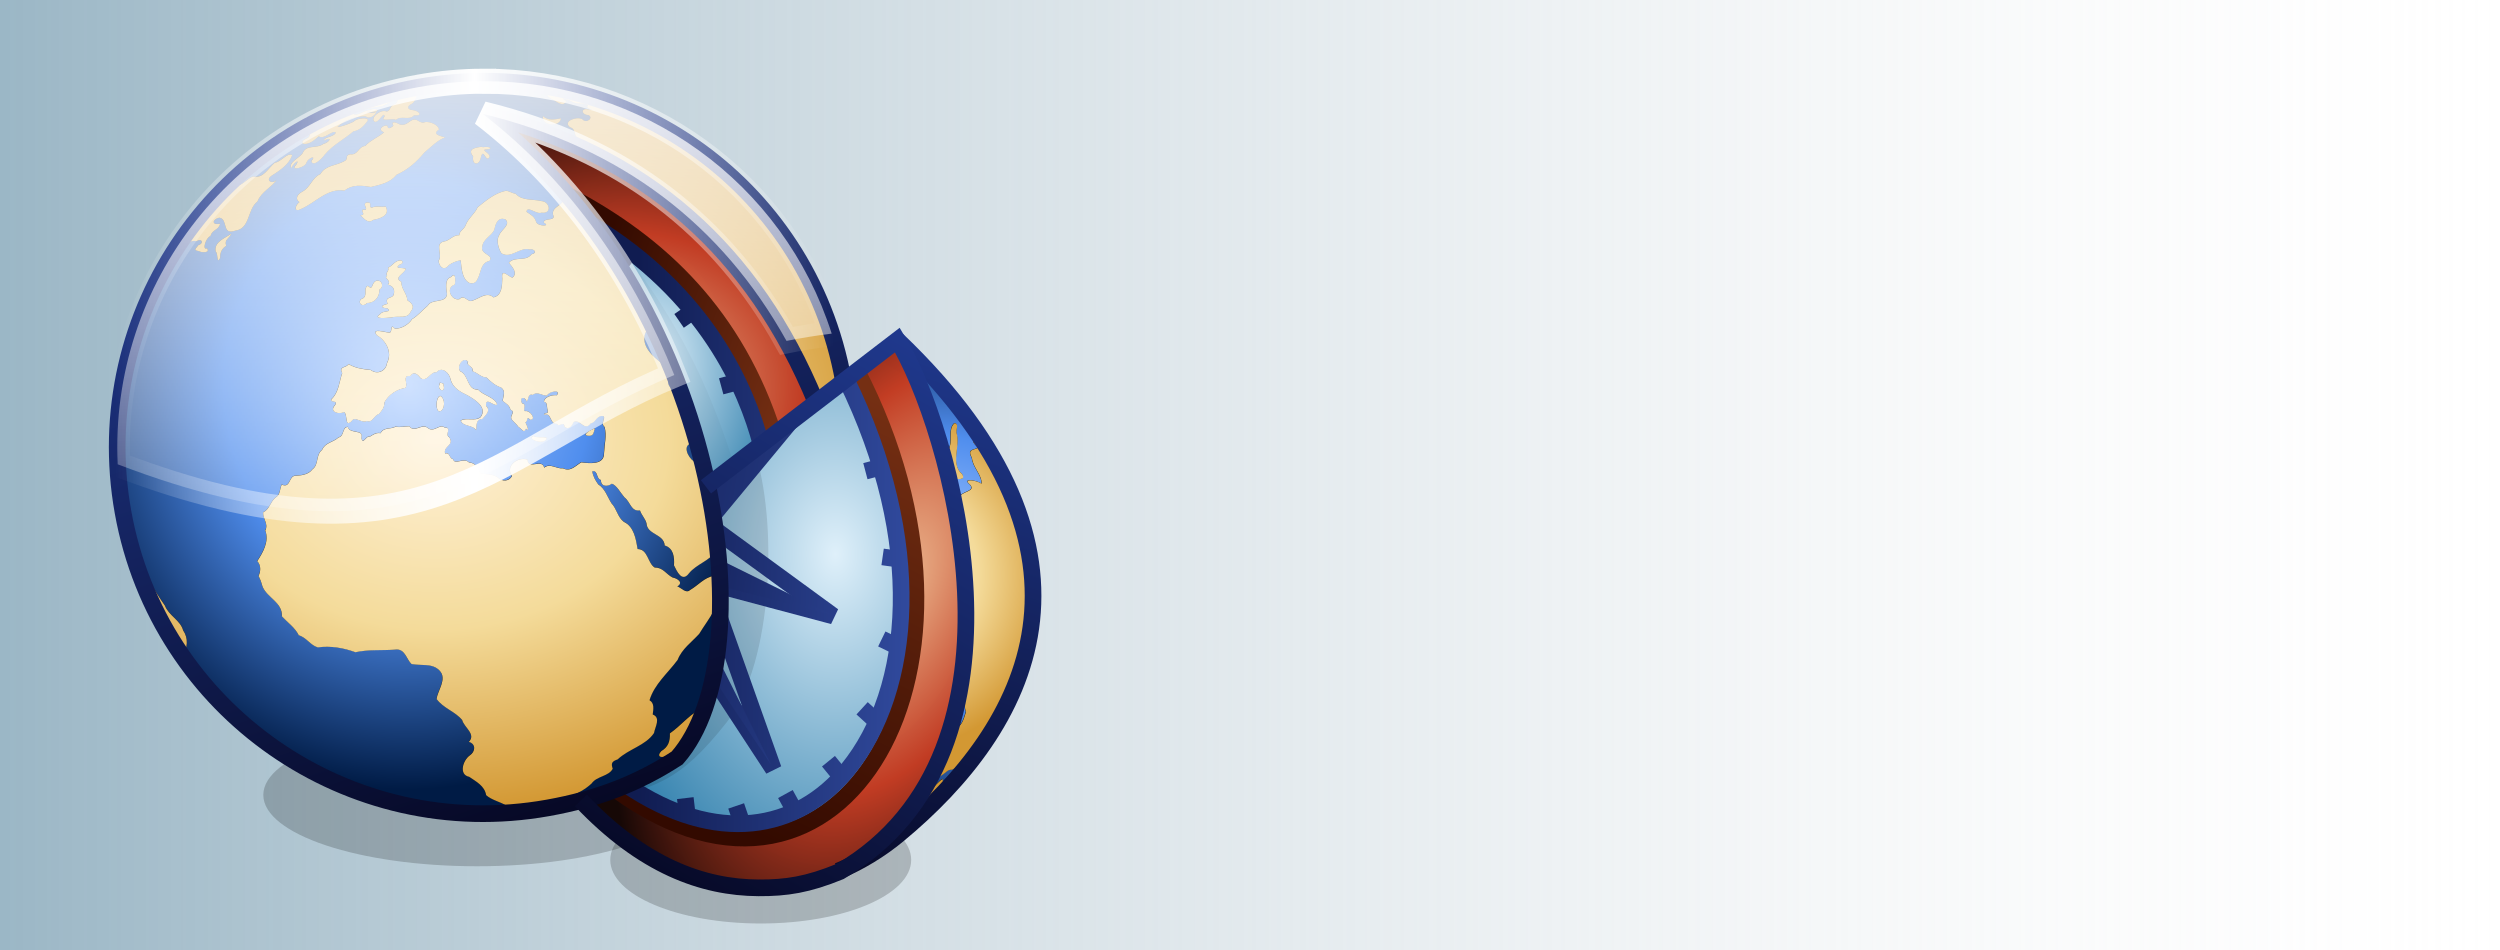 <?xml version="1.0" encoding="UTF-8" standalone="no"?>
<!-- Created with Inkscape (http://www.inkscape.org/) -->

<svg
   xmlns:dc="http://purl.org/dc/elements/1.1/"
   xmlns:cc="http://creativecommons.org/ns#"
   xmlns:rdf="http://www.w3.org/1999/02/22-rdf-syntax-ns#"
   xmlns:svg="http://www.w3.org/2000/svg"
   xmlns="http://www.w3.org/2000/svg"
   xmlns:xlink="http://www.w3.org/1999/xlink"
   xmlns:sodipodi="http://sodipodi.sourceforge.net/DTD/sodipodi-0.dtd"
   xmlns:inkscape="http://www.inkscape.org/namespaces/inkscape"
   width="150"
   height="57"
   id="svg2"
   inkscape:label="Pozadí"
   version="1.1"
   inkscape:version="0.48.0 r9654"
   sodipodi:docname="nsis-header.svg"
   inkscape:export-filename="/home/mosra/C++/kompas/artwork/nsis-header.png"
   inkscape:export-xdpi="90"
   inkscape:export-ydpi="90">
  <defs
     id="defs3">
    <linearGradient
       id="linearGradient4520">
      <stop
         style="stop-color:#81a4b7;stop-opacity:0.8;"
         offset="0"
         id="stop4522" />
      <stop
         style="stop-color:#efefef;stop-opacity:0;"
         offset="1"
         id="stop4524" />
    </linearGradient>
    <filter
       inkscape:collect="always"
       id="filter4473"
       color-interpolation-filters="sRGB">
      <feGaussianBlur
         inkscape:collect="always"
         stdDeviation="1.963"
         id="feGaussianBlur4475" />
    </filter>
    <linearGradient
       id="linearGradient3831">
      <stop
         style="stop-color:#ff0000;stop-opacity:1;"
         offset="0"
         id="stop3833" />
      <stop
         style="stop-color:#990000;stop-opacity:1;"
         offset="1"
         id="stop3835" />
    </linearGradient>
    <linearGradient
       inkscape:collect="always"
       xlink:href="#linearGradient3831"
       id="linearGradient3238"
       gradientUnits="userSpaceOnUse"
       x1="-4.762"
       y1="57.641"
       x2="123.657"
       y2="57.641" />
    <linearGradient
       inkscape:collect="always"
       xlink:href="#linearGradient4520"
       id="linearGradient4526"
       x1="-0.5"
       y1="28.5"
       x2="150.5"
       y2="28.5"
       gradientUnits="userSpaceOnUse" />
    <linearGradient
       inkscape:collect="always"
       xlink:href="#linearGradient3895"
       id="linearGradient3919"
       gradientUnits="userSpaceOnUse"
       x1="77.156"
       y1="-29.95"
       x2="77.016"
       y2="164.05"
       gradientTransform="matrix(0.238,0,0,0.238,4.248,997.78)" />
    <linearGradient
       id="linearGradient3895">
      <stop
         style="stop-color:#ffffff;stop-opacity:1;"
         offset="0"
         id="stop3897" />
      <stop
         style="stop-color:#ffffff;stop-opacity:0;"
         offset="1"
         id="stop3899" />
    </linearGradient>
    <linearGradient
       inkscape:collect="always"
       xlink:href="#linearGradient3903"
       id="linearGradient3917"
       gradientUnits="userSpaceOnUse"
       x1="7.173"
       y1="120.484"
       x2="197.906"
       y2="120.484"
       gradientTransform="matrix(0.238,0,0,0.238,4.248,997.78)" />
    <linearGradient
       id="linearGradient3903">
      <stop
         style="stop-color:#ffffff;stop-opacity:0;"
         offset="0"
         id="stop3905" />
      <stop
         id="stop3912"
         offset="0.5"
         style="stop-color:#ffffff;stop-opacity:1;" />
      <stop
         style="stop-color:#ffffff;stop-opacity:0;"
         offset="1"
         id="stop3907" />
    </linearGradient>
    <linearGradient
       inkscape:collect="always"
       xlink:href="#linearGradient5194"
       id="linearGradient5208"
       x1="217.804"
       y1="86.264"
       x2="133.064"
       y2="231.264"
       gradientUnits="userSpaceOnUse"
       gradientTransform="matrix(0.238,0,0,0.238,4.248,995.161)" />
    <linearGradient
       id="linearGradient5194">
      <stop
         style="stop-color:#1f388c;stop-opacity:1;"
         offset="0"
         id="stop5196" />
      <stop
         style="stop-color:#050620;stop-opacity:1;"
         offset="1"
         id="stop5198" />
    </linearGradient>
    <linearGradient
       inkscape:collect="always"
       xlink:href="#linearGradient5194"
       id="linearGradient5200"
       x1="225.099"
       y1="85.028"
       x2="174.39"
       y2="232.528"
       gradientUnits="userSpaceOnUse"
       gradientTransform="matrix(0.238,0,0,0.238,4.248,995.161)" />
    <linearGradient
       id="linearGradient4013">
      <stop
         style="stop-color:#1f388c;stop-opacity:1;"
         offset="0"
         id="stop4015" />
      <stop
         style="stop-color:#050620;stop-opacity:1;"
         offset="1"
         id="stop4017" />
    </linearGradient>
    <linearGradient
       inkscape:collect="always"
       xlink:href="#linearGradient5194"
       id="linearGradient5216"
       x1="101.245"
       y1="26.839"
       x2="161.791"
       y2="210.104"
       gradientUnits="userSpaceOnUse"
       gradientTransform="matrix(0.238,0,0,0.238,4.248,995.161)" />
    <linearGradient
       id="linearGradient4020">
      <stop
         style="stop-color:#1f388c;stop-opacity:1;"
         offset="0"
         id="stop4022" />
      <stop
         style="stop-color:#050620;stop-opacity:1;"
         offset="1"
         id="stop4024" />
    </linearGradient>
    <radialGradient
       inkscape:collect="always"
       xlink:href="#linearGradient3877"
       id="radialGradient3895"
       gradientUnits="userSpaceOnUse"
       gradientTransform="matrix(0.087,0,0,0.092,31.256,1018.027)"
       cx="274.539"
       cy="133.603"
       fx="274.539"
       fy="133.603"
       r="121.447" />
    <linearGradient
       id="linearGradient3877">
      <stop
         id="stop3879"
         offset="0"
         style="stop-color:#fff2da;stop-opacity:1;" />
      <stop
         style="stop-color:#f4db9a;stop-opacity:1;"
         offset="0.511"
         id="stop3881" />
      <stop
         id="stop3883"
         offset="1"
         style="stop-color:#d39833;stop-opacity:1;" />
    </linearGradient>
    <radialGradient
       inkscape:collect="always"
       xlink:href="#linearGradient3877"
       id="radialGradient3875"
       cx="92.094"
       cy="99.316"
       fx="92.094"
       fy="99.316"
       r="121.447"
       gradientTransform="matrix(0.238,0,0,0.195,4.248,1002.343)"
       gradientUnits="userSpaceOnUse" />
    <linearGradient
       id="linearGradient4032">
      <stop
         id="stop4034"
         offset="0"
         style="stop-color:#fff2da;stop-opacity:1;" />
      <stop
         style="stop-color:#f4db9a;stop-opacity:1;"
         offset="0.511"
         id="stop4036" />
      <stop
         id="stop4038"
         offset="1"
         style="stop-color:#d39833;stop-opacity:1;" />
    </linearGradient>
    <filter
       inkscape:collect="always"
       id="filter3837"
       color-interpolation-filters="sRGB">
      <feGaussianBlur
         inkscape:collect="always"
         stdDeviation="0.745"
         id="feGaussianBlur3839" />
    </filter>
    <filter
       inkscape:collect="always"
       id="filter3829"
       color-interpolation-filters="sRGB">
      <feGaussianBlur
         inkscape:collect="always"
         stdDeviation="0.96"
         id="feGaussianBlur3831" />
    </filter>
    <radialGradient
       inkscape:collect="always"
       xlink:href="#linearGradient3847"
       id="radialGradient3891"
       cx="224.776"
       cy="141.612"
       fx="224.776"
       fy="141.612"
       r="26.396"
       gradientTransform="matrix(0.563,0,0,0.641,-68.47,939.379)"
       gradientUnits="userSpaceOnUse" />
    <linearGradient
       id="linearGradient3847">
      <stop
         style="stop-color:#afceff;stop-opacity:1;"
         offset="0"
         id="stop3849" />
      <stop
         id="stop3855"
         offset="0.507"
         style="stop-color:#508eee;stop-opacity:1;" />
      <stop
         style="stop-color:#001b45;stop-opacity:1;"
         offset="1"
         id="stop3851" />
    </linearGradient>
    <radialGradient
       inkscape:collect="always"
       xlink:href="#linearGradient3847"
       id="radialGradient3853"
       cx="84.829"
       cy="87.146"
       fx="84.829"
       fy="87.146"
       r="96.43"
       gradientTransform="matrix(0.238,-0.002,0.002,0.265,4.088,995.458)"
       gradientUnits="userSpaceOnUse" />
    <linearGradient
       id="linearGradient4050">
      <stop
         style="stop-color:#afceff;stop-opacity:1;"
         offset="0"
         id="stop4052" />
      <stop
         id="stop4054"
         offset="0.507"
         style="stop-color:#508eee;stop-opacity:1;" />
      <stop
         style="stop-color:#001b45;stop-opacity:1;"
         offset="1"
         id="stop4056" />
    </linearGradient>
    <linearGradient
       inkscape:collect="always"
       xlink:href="#linearGradient4807"
       id="linearGradient5063"
       x1="219.817"
       y1="182.988"
       x2="142.123"
       y2="161.738"
       gradientUnits="userSpaceOnUse"
       gradientTransform="matrix(0.238,0,0,0.238,4.248,995.161)" />
    <linearGradient
       id="linearGradient4807">
      <stop
         id="stop4809"
         offset="0"
         style="stop-color:#324ca1;stop-opacity:1;" />
      <stop
         style="stop-color:#101c51;stop-opacity:1;"
         offset="1"
         id="stop4811" />
    </linearGradient>
    <linearGradient
       inkscape:collect="always"
       xlink:href="#linearGradient4807"
       id="linearGradient4805-1"
       x1="221.501"
       y1="149.09"
       x2="145.87"
       y2="148.774"
       gradientUnits="userSpaceOnUse"
       gradientTransform="matrix(0.238,0,0,0.238,4.248,995.161)" />
    <linearGradient
       id="linearGradient4063">
      <stop
         id="stop4065"
         offset="0"
         style="stop-color:#324ca1;stop-opacity:1;" />
      <stop
         style="stop-color:#101c51;stop-opacity:1;"
         offset="1"
         id="stop4067" />
    </linearGradient>
    <linearGradient
       inkscape:collect="always"
       xlink:href="#linearGradient4807"
       id="linearGradient5055"
       x1="217.981"
       y1="155.784"
       x2="151.783"
       y2="146.534"
       gradientUnits="userSpaceOnUse"
       gradientTransform="matrix(0.238,0,0,0.238,4.248,995.161)" />
    <linearGradient
       id="linearGradient4070">
      <stop
         id="stop4072"
         offset="0"
         style="stop-color:#324ca1;stop-opacity:1;" />
      <stop
         style="stop-color:#101c51;stop-opacity:1;"
         offset="1"
         id="stop4074" />
    </linearGradient>
    <linearGradient
       inkscape:collect="always"
       xlink:href="#linearGradient4807"
       id="linearGradient4805-0"
       x1="221.501"
       y1="149.09"
       x2="145.87"
       y2="148.774"
       gradientUnits="userSpaceOnUse"
       gradientTransform="matrix(0.238,0,0,0.238,4.248,995.161)" />
    <linearGradient
       id="linearGradient4077">
      <stop
         id="stop4079"
         offset="0"
         style="stop-color:#324ca1;stop-opacity:1;" />
      <stop
         style="stop-color:#101c51;stop-opacity:1;"
         offset="1"
         id="stop4081" />
    </linearGradient>
    <linearGradient
       inkscape:collect="always"
       xlink:href="#linearGradient4807"
       id="linearGradient5045"
       x1="227.726"
       y1="155.508"
       x2="127.32"
       y2="137.508"
       gradientUnits="userSpaceOnUse"
       gradientTransform="matrix(0.238,0,0,0.238,4.248,995.161)" />
    <linearGradient
       id="linearGradient4084">
      <stop
         id="stop4086"
         offset="0"
         style="stop-color:#324ca1;stop-opacity:1;" />
      <stop
         style="stop-color:#101c51;stop-opacity:1;"
         offset="1"
         id="stop4088" />
    </linearGradient>
    <linearGradient
       inkscape:collect="always"
       xlink:href="#linearGradient4807"
       id="linearGradient4805-7"
       x1="221.501"
       y1="149.09"
       x2="145.87"
       y2="148.774"
       gradientUnits="userSpaceOnUse"
       gradientTransform="matrix(0.238,0,0,0.238,4.248,995.161)" />
    <linearGradient
       id="linearGradient4091">
      <stop
         id="stop4093"
         offset="0"
         style="stop-color:#324ca1;stop-opacity:1;" />
      <stop
         style="stop-color:#101c51;stop-opacity:1;"
         offset="1"
         id="stop4095" />
    </linearGradient>
    <linearGradient
       inkscape:collect="always"
       xlink:href="#linearGradient4807"
       id="linearGradient4805-3"
       x1="221.501"
       y1="149.09"
       x2="145.87"
       y2="148.774"
       gradientUnits="userSpaceOnUse"
       gradientTransform="matrix(0.238,0,0,0.238,4.248,995.161)" />
    <linearGradient
       id="linearGradient4098">
      <stop
         id="stop4100"
         offset="0"
         style="stop-color:#324ca1;stop-opacity:1;" />
      <stop
         style="stop-color:#101c51;stop-opacity:1;"
         offset="1"
         id="stop4102" />
    </linearGradient>
    <linearGradient
       inkscape:collect="always"
       xlink:href="#linearGradient4807"
       id="linearGradient4805-24"
       x1="221.501"
       y1="149.09"
       x2="145.87"
       y2="148.774"
       gradientUnits="userSpaceOnUse"
       gradientTransform="matrix(0.238,0,0,0.238,4.248,995.161)" />
    <linearGradient
       id="linearGradient4105">
      <stop
         id="stop4107"
         offset="0"
         style="stop-color:#324ca1;stop-opacity:1;" />
      <stop
         style="stop-color:#101c51;stop-opacity:1;"
         offset="1"
         id="stop4109" />
    </linearGradient>
    <linearGradient
       inkscape:collect="always"
       xlink:href="#linearGradient4807"
       id="linearGradient4805-6"
       x1="221.501"
       y1="149.09"
       x2="145.87"
       y2="148.774"
       gradientUnits="userSpaceOnUse"
       gradientTransform="matrix(0.238,0,0,0.238,4.248,995.161)" />
    <linearGradient
       id="linearGradient4112">
      <stop
         id="stop4114"
         offset="0"
         style="stop-color:#324ca1;stop-opacity:1;" />
      <stop
         style="stop-color:#101c51;stop-opacity:1;"
         offset="1"
         id="stop4116" />
    </linearGradient>
    <linearGradient
       inkscape:collect="always"
       xlink:href="#linearGradient4807"
       id="linearGradient4805-75"
       x1="221.501"
       y1="149.09"
       x2="145.87"
       y2="148.774"
       gradientUnits="userSpaceOnUse"
       gradientTransform="matrix(0.238,0,0,0.238,4.248,995.161)" />
    <linearGradient
       id="linearGradient4119">
      <stop
         id="stop4121"
         offset="0"
         style="stop-color:#324ca1;stop-opacity:1;" />
      <stop
         style="stop-color:#101c51;stop-opacity:1;"
         offset="1"
         id="stop4123" />
    </linearGradient>
    <linearGradient
       inkscape:collect="always"
       xlink:href="#linearGradient4807"
       id="linearGradient5047"
       gradientUnits="userSpaceOnUse"
       x1="221.501"
       y1="149.09"
       x2="145.87"
       y2="148.774"
       gradientTransform="matrix(0.238,0,0,0.238,4.248,995.161)" />
    <linearGradient
       id="linearGradient4126">
      <stop
         id="stop4128"
         offset="0"
         style="stop-color:#324ca1;stop-opacity:1;" />
      <stop
         style="stop-color:#101c51;stop-opacity:1;"
         offset="1"
         id="stop4130" />
    </linearGradient>
    <linearGradient
       inkscape:collect="always"
       xlink:href="#linearGradient4807"
       id="linearGradient4805-21"
       x1="221.501"
       y1="149.09"
       x2="145.87"
       y2="148.774"
       gradientUnits="userSpaceOnUse"
       gradientTransform="matrix(0.238,0,0,0.238,4.248,995.161)" />
    <linearGradient
       id="linearGradient4133">
      <stop
         id="stop4135"
         offset="0"
         style="stop-color:#324ca1;stop-opacity:1;" />
      <stop
         style="stop-color:#101c51;stop-opacity:1;"
         offset="1"
         id="stop4137" />
    </linearGradient>
    <linearGradient
       inkscape:collect="always"
       xlink:href="#linearGradient4807"
       id="linearGradient4805-8"
       x1="221.501"
       y1="149.09"
       x2="145.87"
       y2="148.774"
       gradientUnits="userSpaceOnUse"
       gradientTransform="matrix(0.238,0,0,0.238,4.248,995.161)" />
    <linearGradient
       id="linearGradient4140">
      <stop
         id="stop4142"
         offset="0"
         style="stop-color:#324ca1;stop-opacity:1;" />
      <stop
         style="stop-color:#101c51;stop-opacity:1;"
         offset="1"
         id="stop4144" />
    </linearGradient>
    <linearGradient
       inkscape:collect="always"
       xlink:href="#linearGradient4807"
       id="linearGradient4805-5"
       x1="221.501"
       y1="149.09"
       x2="145.87"
       y2="148.774"
       gradientUnits="userSpaceOnUse"
       gradientTransform="matrix(0.238,0,0,0.238,4.248,995.161)" />
    <linearGradient
       id="linearGradient4147">
      <stop
         id="stop4149"
         offset="0"
         style="stop-color:#324ca1;stop-opacity:1;" />
      <stop
         style="stop-color:#101c51;stop-opacity:1;"
         offset="1"
         id="stop4151" />
    </linearGradient>
    <linearGradient
       inkscape:collect="always"
       xlink:href="#linearGradient4807"
       id="linearGradient4805-2"
       x1="221.501"
       y1="149.09"
       x2="145.87"
       y2="148.774"
       gradientUnits="userSpaceOnUse"
       gradientTransform="matrix(0.238,0,0,0.238,4.248,995.161)" />
    <linearGradient
       id="linearGradient4154">
      <stop
         id="stop4156"
         offset="0"
         style="stop-color:#324ca1;stop-opacity:1;" />
      <stop
         style="stop-color:#101c51;stop-opacity:1;"
         offset="1"
         id="stop4158" />
    </linearGradient>
    <linearGradient
       inkscape:collect="always"
       xlink:href="#linearGradient5178"
       id="linearGradient5176"
       x1="218.611"
       y1="105.491"
       x2="165.04"
       y2="210.491"
       gradientUnits="userSpaceOnUse"
       gradientTransform="matrix(0.238,0,0,0.238,4.248,995.161)" />
    <linearGradient
       id="linearGradient5178">
      <stop
         style="stop-color:#752f13;stop-opacity:1;"
         offset="0"
         id="stop5182" />
      <stop
         id="stop5184"
         offset="1"
         style="stop-color:#330a00;stop-opacity:1;" />
    </linearGradient>
    <linearGradient
       inkscape:collect="always"
       xlink:href="#linearGradient4807"
       id="linearGradient4805-2-08"
       x1="221.501"
       y1="149.09"
       x2="145.87"
       y2="148.774"
       gradientUnits="userSpaceOnUse"
       gradientTransform="matrix(0.238,0,0,0.238,4.248,995.161)" />
    <linearGradient
       id="linearGradient4165">
      <stop
         id="stop4167"
         offset="0"
         style="stop-color:#324ca1;stop-opacity:1;" />
      <stop
         style="stop-color:#101c51;stop-opacity:1;"
         offset="1"
         id="stop4169" />
    </linearGradient>
    <linearGradient
       inkscape:collect="always"
       xlink:href="#linearGradient4807"
       id="linearGradient4805-2-0"
       x1="221.501"
       y1="149.09"
       x2="145.87"
       y2="148.774"
       gradientUnits="userSpaceOnUse"
       gradientTransform="matrix(0.238,0,0,0.238,4.248,995.161)" />
    <linearGradient
       id="linearGradient4172">
      <stop
         id="stop4174"
         offset="0"
         style="stop-color:#324ca1;stop-opacity:1;" />
      <stop
         style="stop-color:#101c51;stop-opacity:1;"
         offset="1"
         id="stop4176" />
    </linearGradient>
    <linearGradient
       inkscape:collect="always"
       xlink:href="#linearGradient4807"
       id="linearGradient4805-2-2"
       x1="221.501"
       y1="149.09"
       x2="145.87"
       y2="148.774"
       gradientUnits="userSpaceOnUse"
       gradientTransform="matrix(0.238,0,0,0.238,4.248,995.161)" />
    <linearGradient
       id="linearGradient4179">
      <stop
         id="stop4181"
         offset="0"
         style="stop-color:#324ca1;stop-opacity:1;" />
      <stop
         style="stop-color:#101c51;stop-opacity:1;"
         offset="1"
         id="stop4183" />
    </linearGradient>
    <linearGradient
       inkscape:collect="always"
       xlink:href="#linearGradient4807"
       id="linearGradient4805-2-8"
       x1="221.501"
       y1="149.09"
       x2="145.87"
       y2="148.774"
       gradientUnits="userSpaceOnUse"
       gradientTransform="matrix(0.238,0,0,0.238,4.248,995.161)" />
    <linearGradient
       id="linearGradient4186">
      <stop
         id="stop4188"
         offset="0"
         style="stop-color:#324ca1;stop-opacity:1;" />
      <stop
         style="stop-color:#101c51;stop-opacity:1;"
         offset="1"
         id="stop4190" />
    </linearGradient>
    <linearGradient
       inkscape:collect="always"
       xlink:href="#linearGradient5178"
       id="linearGradient5192"
       x1="184.151"
       y1="110.341"
       x2="126.639"
       y2="89.128"
       gradientUnits="userSpaceOnUse"
       gradientTransform="matrix(0.238,0,0,0.238,4.248,995.161)" />
    <linearGradient
       id="linearGradient4193">
      <stop
         style="stop-color:#752f13;stop-opacity:1;"
         offset="0"
         id="stop4195" />
      <stop
         id="stop4197"
         offset="1"
         style="stop-color:#330a00;stop-opacity:1;" />
    </linearGradient>
    <radialGradient
       inkscape:collect="always"
       xlink:href="#linearGradient3869"
       id="radialGradient3886"
       cx="145.141"
       cy="73.942"
       fx="145.141"
       fy="73.942"
       r="46.566"
       gradientTransform="matrix(0.484,0,0,0.417,-31.874,987.65)"
       gradientUnits="userSpaceOnUse" />
    <linearGradient
       id="linearGradient3869">
      <stop
         style="stop-color:#edb88e;stop-opacity:1;"
         offset="0"
         id="stop3871" />
      <stop
         id="stop3878"
         offset="0.5"
         style="stop-color:#c33a20;stop-opacity:1;" />
      <stop
         style="stop-color:#150603;stop-opacity:1;"
         offset="1"
         id="stop3873" />
    </linearGradient>
    <radialGradient
       inkscape:collect="always"
       xlink:href="#linearGradient3869"
       id="radialGradient3876"
       cx="227.475"
       cy="146.575"
       fx="227.475"
       fy="146.575"
       r="52.122"
       gradientTransform="matrix(-0.279,-0.114,0.204,-0.501,89.077,1130.117)"
       gradientUnits="userSpaceOnUse" />
    <linearGradient
       id="linearGradient4205">
      <stop
         style="stop-color:#edb88e;stop-opacity:1;"
         offset="0"
         id="stop4207" />
      <stop
         id="stop4209"
         offset="0.5"
         style="stop-color:#c33a20;stop-opacity:1;" />
      <stop
         style="stop-color:#150603;stop-opacity:1;"
         offset="1"
         id="stop4211" />
    </linearGradient>
    <filter
       inkscape:collect="always"
       id="filter5077"
       x="-0.162"
       width="1.324"
       y="-0.095"
       height="1.19"
       color-interpolation-filters="sRGB">
      <feGaussianBlur
         inkscape:collect="always"
         stdDeviation="3.887"
         id="feGaussianBlur5079" />
    </filter>
    <filter
       inkscape:collect="always"
       id="filter5053"
       x="-0.167"
       width="1.335"
       y="-0.126"
       height="1.253"
       color-interpolation-filters="sRGB">
      <feGaussianBlur
         inkscape:collect="always"
         stdDeviation="7.242"
         id="feGaussianBlur5055" />
    </filter>
    <radialGradient
       inkscape:collect="always"
       xlink:href="#linearGradient3909"
       id="radialGradient3925"
       cx="107.38"
       cy="63.617"
       fx="107.38"
       fy="63.617"
       r="44.757"
       gradientTransform="matrix(0.238,-0.003,0.005,0.366,14.184,993.845)"
       gradientUnits="userSpaceOnUse" />
    <linearGradient
       id="linearGradient3909">
      <stop
         style="stop-color:#dff0fa;stop-opacity:1;"
         offset="0"
         id="stop3911" />
      <stop
         id="stop3931"
         offset="1"
         style="stop-color:#006198;stop-opacity:1;" />
    </linearGradient>
    <radialGradient
       inkscape:collect="always"
       xlink:href="#linearGradient3909"
       id="radialGradient3915"
       cx="125.949"
       cy="86.854"
       fx="125.949"
       fy="86.854"
       r="51.63"
       gradientTransform="matrix(-0.406,6.3680592e-4,-9.1223233e-4,-0.581,102.692,1079.452)"
       gradientUnits="userSpaceOnUse" />
    <linearGradient
       id="linearGradient4222">
      <stop
         style="stop-color:#dff0fa;stop-opacity:1;"
         offset="0"
         id="stop4224" />
      <stop
         id="stop4226"
         offset="1"
         style="stop-color:#006198;stop-opacity:1;" />
    </linearGradient>
    <filter
       inkscape:collect="always"
       id="filter3839"
       x="-0.27"
       width="1.54"
       y="-0.54"
       height="2.08"
       color-interpolation-filters="sRGB">
      <feGaussianBlur
         inkscape:collect="always"
         stdDeviation="8.296"
         id="feGaussianBlur3841" />
    </filter>
    <filter
       inkscape:collect="always"
       id="filter3905"
       x="-0.24"
       width="1.48"
       y="-0.72"
       height="2.44"
       color-interpolation-filters="sRGB">
      <feGaussianBlur
         inkscape:collect="always"
         stdDeviation="11.364"
         id="feGaussianBlur3907" />
    </filter>
    <radialGradient
       inkscape:collect="always"
       xlink:href="#linearGradient3909"
       id="radialGradient5473"
       gradientUnits="userSpaceOnUse"
       gradientTransform="matrix(-0.406,6.3680592e-4,-9.1223233e-4,-0.581,102.692,1079.452)"
       cx="125.949"
       cy="86.854"
       fx="125.949"
       fy="86.854"
       r="51.63" />
    <radialGradient
       inkscape:collect="always"
       xlink:href="#linearGradient3909"
       id="radialGradient5475"
       gradientUnits="userSpaceOnUse"
       gradientTransform="matrix(0.238,-0.003,0.005,0.366,14.184,993.845)"
       cx="107.38"
       cy="63.617"
       fx="107.38"
       fy="63.617"
       r="44.757" />
    <radialGradient
       inkscape:collect="always"
       xlink:href="#linearGradient3869"
       id="radialGradient5477"
       gradientUnits="userSpaceOnUse"
       gradientTransform="matrix(-0.279,-0.114,0.204,-0.501,89.077,1130.117)"
       cx="227.475"
       cy="146.575"
       fx="227.475"
       fy="146.575"
       r="52.122" />
    <radialGradient
       inkscape:collect="always"
       xlink:href="#linearGradient3869"
       id="radialGradient5479"
       gradientUnits="userSpaceOnUse"
       gradientTransform="matrix(0.484,0,0,0.417,-31.874,987.65)"
       cx="145.141"
       cy="73.942"
       fx="145.141"
       fy="73.942"
       r="46.566" />
    <linearGradient
       inkscape:collect="always"
       xlink:href="#linearGradient5178"
       id="linearGradient5481"
       gradientUnits="userSpaceOnUse"
       gradientTransform="matrix(0.238,0,0,0.238,4.248,995.161)"
       x1="184.151"
       y1="110.341"
       x2="126.639"
       y2="89.128" />
    <linearGradient
       inkscape:collect="always"
       xlink:href="#linearGradient4807"
       id="linearGradient5483"
       gradientUnits="userSpaceOnUse"
       gradientTransform="matrix(0.238,0,0,0.238,4.248,995.161)"
       x1="221.501"
       y1="149.09"
       x2="145.87"
       y2="148.774" />
    <linearGradient
       inkscape:collect="always"
       xlink:href="#linearGradient4807"
       id="linearGradient5485"
       gradientUnits="userSpaceOnUse"
       gradientTransform="matrix(0.238,0,0,0.238,4.248,995.161)"
       x1="221.501"
       y1="149.09"
       x2="145.87"
       y2="148.774" />
    <linearGradient
       inkscape:collect="always"
       xlink:href="#linearGradient4807"
       id="linearGradient5487"
       gradientUnits="userSpaceOnUse"
       gradientTransform="matrix(0.238,0,0,0.238,4.248,995.161)"
       x1="221.501"
       y1="149.09"
       x2="145.87"
       y2="148.774" />
    <linearGradient
       inkscape:collect="always"
       xlink:href="#linearGradient4807"
       id="linearGradient5489"
       gradientUnits="userSpaceOnUse"
       gradientTransform="matrix(0.238,0,0,0.238,4.248,995.161)"
       x1="221.501"
       y1="149.09"
       x2="145.87"
       y2="148.774" />
    <linearGradient
       inkscape:collect="always"
       xlink:href="#linearGradient5178"
       id="linearGradient5491"
       gradientUnits="userSpaceOnUse"
       gradientTransform="matrix(0.238,0,0,0.238,4.248,995.161)"
       x1="218.611"
       y1="105.491"
       x2="165.04"
       y2="210.491" />
    <linearGradient
       inkscape:collect="always"
       xlink:href="#linearGradient4807"
       id="linearGradient5493"
       gradientUnits="userSpaceOnUse"
       gradientTransform="matrix(0.238,0,0,0.238,4.248,995.161)"
       x1="221.501"
       y1="149.09"
       x2="145.87"
       y2="148.774" />
    <linearGradient
       inkscape:collect="always"
       xlink:href="#linearGradient4807"
       id="linearGradient5495"
       gradientUnits="userSpaceOnUse"
       gradientTransform="matrix(0.238,0,0,0.238,4.248,995.161)"
       x1="221.501"
       y1="149.09"
       x2="145.87"
       y2="148.774" />
    <linearGradient
       inkscape:collect="always"
       xlink:href="#linearGradient4807"
       id="linearGradient5497"
       gradientUnits="userSpaceOnUse"
       gradientTransform="matrix(0.238,0,0,0.238,4.248,995.161)"
       x1="221.501"
       y1="149.09"
       x2="145.87"
       y2="148.774" />
    <linearGradient
       inkscape:collect="always"
       xlink:href="#linearGradient4807"
       id="linearGradient5499"
       gradientUnits="userSpaceOnUse"
       gradientTransform="matrix(0.238,0,0,0.238,4.248,995.161)"
       x1="221.501"
       y1="149.09"
       x2="145.87"
       y2="148.774" />
    <linearGradient
       inkscape:collect="always"
       xlink:href="#linearGradient4807"
       id="linearGradient5501"
       gradientUnits="userSpaceOnUse"
       gradientTransform="matrix(0.238,0,0,0.238,4.248,995.161)"
       x1="221.501"
       y1="149.09"
       x2="145.87"
       y2="148.774" />
    <linearGradient
       inkscape:collect="always"
       xlink:href="#linearGradient4807"
       id="linearGradient5503"
       gradientUnits="userSpaceOnUse"
       gradientTransform="matrix(0.238,0,0,0.238,4.248,995.161)"
       x1="221.501"
       y1="149.09"
       x2="145.87"
       y2="148.774" />
    <linearGradient
       inkscape:collect="always"
       xlink:href="#linearGradient4807"
       id="linearGradient5505"
       gradientUnits="userSpaceOnUse"
       gradientTransform="matrix(0.238,0,0,0.238,4.248,995.161)"
       x1="221.501"
       y1="149.09"
       x2="145.87"
       y2="148.774" />
    <linearGradient
       inkscape:collect="always"
       xlink:href="#linearGradient4807"
       id="linearGradient5507"
       gradientUnits="userSpaceOnUse"
       gradientTransform="matrix(0.238,0,0,0.238,4.248,995.161)"
       x1="221.501"
       y1="149.09"
       x2="145.87"
       y2="148.774" />
    <linearGradient
       inkscape:collect="always"
       xlink:href="#linearGradient4807"
       id="linearGradient5509"
       gradientUnits="userSpaceOnUse"
       gradientTransform="matrix(0.238,0,0,0.238,4.248,995.161)"
       x1="221.501"
       y1="149.09"
       x2="145.87"
       y2="148.774" />
    <linearGradient
       inkscape:collect="always"
       xlink:href="#linearGradient4807"
       id="linearGradient5511"
       gradientUnits="userSpaceOnUse"
       gradientTransform="matrix(0.238,0,0,0.238,4.248,995.161)"
       x1="221.501"
       y1="149.09"
       x2="145.87"
       y2="148.774" />
    <linearGradient
       inkscape:collect="always"
       xlink:href="#linearGradient4807"
       id="linearGradient5513"
       gradientUnits="userSpaceOnUse"
       gradientTransform="matrix(0.238,0,0,0.238,4.248,995.161)"
       x1="227.726"
       y1="155.508"
       x2="127.32"
       y2="137.508" />
    <linearGradient
       inkscape:collect="always"
       xlink:href="#linearGradient4807"
       id="linearGradient5515"
       gradientUnits="userSpaceOnUse"
       gradientTransform="matrix(0.238,0,0,0.238,4.248,995.161)"
       x1="221.501"
       y1="149.09"
       x2="145.87"
       y2="148.774" />
    <linearGradient
       inkscape:collect="always"
       xlink:href="#linearGradient4807"
       id="linearGradient5517"
       gradientUnits="userSpaceOnUse"
       gradientTransform="matrix(0.238,0,0,0.238,4.248,995.161)"
       x1="217.981"
       y1="155.784"
       x2="151.783"
       y2="146.534" />
    <linearGradient
       inkscape:collect="always"
       xlink:href="#linearGradient4807"
       id="linearGradient5519"
       gradientUnits="userSpaceOnUse"
       gradientTransform="matrix(0.238,0,0,0.238,4.248,995.161)"
       x1="221.501"
       y1="149.09"
       x2="145.87"
       y2="148.774" />
    <linearGradient
       inkscape:collect="always"
       xlink:href="#linearGradient4807"
       id="linearGradient5521"
       gradientUnits="userSpaceOnUse"
       gradientTransform="matrix(0.238,0,0,0.238,4.248,995.161)"
       x1="219.817"
       y1="182.988"
       x2="142.123"
       y2="161.738" />
    <radialGradient
       inkscape:collect="always"
       xlink:href="#linearGradient3847"
       id="radialGradient5523"
       gradientUnits="userSpaceOnUse"
       gradientTransform="matrix(0.238,-0.002,0.002,0.265,4.088,995.458)"
       cx="84.829"
       cy="87.146"
       fx="84.829"
       fy="87.146"
       r="96.43" />
    <radialGradient
       inkscape:collect="always"
       xlink:href="#linearGradient3847"
       id="radialGradient5525"
       gradientUnits="userSpaceOnUse"
       gradientTransform="matrix(0.563,0,0,0.641,-68.47,939.379)"
       cx="224.776"
       cy="141.612"
       fx="224.776"
       fy="141.612"
       r="26.396" />
    <radialGradient
       inkscape:collect="always"
       xlink:href="#linearGradient3877"
       id="radialGradient5527"
       gradientUnits="userSpaceOnUse"
       gradientTransform="matrix(0.238,0,0,0.195,4.248,1002.343)"
       cx="92.094"
       cy="99.316"
       fx="92.094"
       fy="99.316"
       r="121.447" />
    <radialGradient
       inkscape:collect="always"
       xlink:href="#linearGradient3877"
       id="radialGradient5529"
       gradientUnits="userSpaceOnUse"
       gradientTransform="matrix(0.087,0,0,0.092,31.256,1018.027)"
       cx="274.539"
       cy="133.603"
       fx="274.539"
       fy="133.603"
       r="121.447" />
    <linearGradient
       inkscape:collect="always"
       xlink:href="#linearGradient5194"
       id="linearGradient5531"
       gradientUnits="userSpaceOnUse"
       gradientTransform="matrix(0.238,0,0,0.238,4.248,995.161)"
       x1="101.245"
       y1="26.839"
       x2="161.791"
       y2="210.104" />
    <linearGradient
       inkscape:collect="always"
       xlink:href="#linearGradient5194"
       id="linearGradient5533"
       gradientUnits="userSpaceOnUse"
       gradientTransform="matrix(0.238,0,0,0.238,4.248,995.161)"
       x1="225.099"
       y1="85.028"
       x2="174.39"
       y2="232.528" />
    <linearGradient
       inkscape:collect="always"
       xlink:href="#linearGradient5194"
       id="linearGradient5535"
       gradientUnits="userSpaceOnUse"
       gradientTransform="matrix(0.238,0,0,0.238,4.248,995.161)"
       x1="217.804"
       y1="86.264"
       x2="133.064"
       y2="231.264" />
    <linearGradient
       inkscape:collect="always"
       xlink:href="#linearGradient3895"
       id="linearGradient5537"
       gradientUnits="userSpaceOnUse"
       gradientTransform="matrix(0.238,0,0,0.238,4.248,997.78)"
       x1="77.156"
       y1="-29.95"
       x2="77.016"
       y2="164.05" />
    <linearGradient
       inkscape:collect="always"
       xlink:href="#linearGradient3903"
       id="linearGradient5539"
       gradientUnits="userSpaceOnUse"
       gradientTransform="matrix(0.238,0,0,0.238,4.248,997.78)"
       x1="7.173"
       y1="120.484"
       x2="197.906"
       y2="120.484" />
  </defs>
  <sodipodi:namedview
     id="base"
     pagecolor="#ffffff"
     bordercolor="#666666"
     borderopacity="1.0"
     inkscape:pageopacity="0.0"
     inkscape:pageshadow="2"
     inkscape:zoom="1"
     inkscape:cx="-329.58086"
     inkscape:cy="-106.66793"
     inkscape:document-units="px"
     inkscape:current-layer="layer2"
     showgrid="false"
     inkscape:snap-page="true"
     inkscape:snap-global="false"
     inkscape:window-width="1920"
     inkscape:window-height="1033"
     inkscape:window-x="-2"
     inkscape:window-y="-3"
     inkscape:window-maximized="1" />
  <g
     inkscape:groupmode="layer"
     id="layer2"
     inkscape:label="Bg">
    <rect
       style="color:#000000;fill:url(#linearGradient4526);fill-opacity:1;fill-rule:nonzero;stroke:none;stroke-width:1;marker:none;visibility:visible;display:inline;overflow:visible;enable-background:accumulate"
       id="rect3241"
       width="150"
       height="57"
       x="0"
       y="0" />
  </g>
  <g
     inkscape:label="Logo"
     inkscape:groupmode="layer"
     id="layer1"
     transform="translate(0,-995.362)">
    <g
       id="g5432"
       transform="matrix(0.949,0,0,0.949,1.272,52.035)">
      <path
         transform="matrix(0.238,0,0,0.238,4.128,996.698)"
         d="m 160.614,199.937 c 0,10.46 -25.44,18.94 -56.821,18.94 -31.381,0 -56.821,-8.48 -56.821,-18.94 0,-10.46 25.44,-18.94 56.821,-18.94 31.381,0 56.821,8.48 56.821,18.94 z"
         sodipodi:ry="18.940361"
         sodipodi:rx="56.821079"
         sodipodi:cy="199.93654"
         sodipodi:cx="103.79317"
         id="path3835"
         style="opacity:0.436;color:#000000;fill:#000000;fill-opacity:1;fill-rule:nonzero;stroke:none;stroke-width:1;marker:none;visibility:visible;display:inline;overflow:visible;filter:url(#filter3905);enable-background:accumulate"
         sodipodi:type="arc" />
      <path
         transform="matrix(0.258,0,0,0.218,5.774,1002.492)"
         d="m 195.717,210.543 c 0,10.182 -16.508,18.435 -36.871,18.435 -20.363,0 -36.871,-8.254 -36.871,-18.435 0,-10.182 16.508,-18.435 36.871,-18.435 20.363,0 36.871,8.254 36.871,18.435 z"
         sodipodi:ry="18.435284"
         sodipodi:rx="36.870567"
         sodipodi:cy="210.54314"
         sodipodi:cx="158.84648"
         id="path3837"
         style="opacity:0.436;color:#000000;fill:#000000;fill-opacity:1;fill-rule:nonzero;stroke:none;stroke-width:1;marker:none;visibility:visible;display:inline;overflow:visible;filter:url(#filter3839);enable-background:accumulate"
         sodipodi:type="arc" />
      <path
         sodipodi:nodetypes="cccsc"
         inkscape:connector-curvature="0"
         d="m 43.294,1024.8 12.101,-9.28 c 3.266,5.322 9.414,25.99 -3.63,33.603 -2.049,0.838 -3.387,1.04 -5.146,1.032 -3.519,-0.016 -7.323,-1.392 -11.232,-5.525"
         style="fill:url(#radialGradient5473);fill-opacity:1;stroke:none;display:inline;enable-background:new"
         id="path3858" />
      <path
         id="path3864"
         style="fill:url(#radialGradient5475);fill-opacity:1;stroke:none;display:inline;enable-background:new"
         d="m 50.239,1019.435 c -3.897,-9.473 -10.763,-15.716 -21.072,-18.216 7.796,5.819 12.634,15.616 14.248,23.459 z"
         inkscape:connector-curvature="0"
         sodipodi:nodetypes="cccc" />
      <path
         transform="matrix(0.228,0,0,0.228,20.445,982.082)"
         sodipodi:nodetypes="cccccc"
         inkscape:connector-curvature="0"
         id="path4233"
         d="m 30.318,111.046 10,46.75 16.5,60.25 50.906,-37.594 C 95.739,141.834 75.163,113.969 41.818,87.358 z"
         style="opacity:0.183;fill:#000000;fill-opacity:1;stroke:none;display:inline;filter:url(#filter5053);enable-background:new" />
      <path
         transform="matrix(0.228,0,0,0.228,20.445,982.082)"
         sodipodi:nodetypes="cccczc"
         inkscape:connector-curvature="0"
         id="path5013"
         d="m 113.643,177.336 -45.125,50 -8.5,21.5 8.281,26.469 c 18.193,-4.828 24.287,-5.762 37.625,-22.594 13.338,-16.832 14.074,-56.838 7.719,-75.375 z"
         style="opacity:0.335;fill:#000000;fill-opacity:1;stroke:none;display:inline;filter:url(#filter5077);enable-background:new" />
      <path
         sodipodi:nodetypes="ccccsc"
         inkscape:connector-curvature="0"
         id="path3958"
         d="m 55.371,1015.537 -2.607,1.973 c 9.36,16.38 0.298,38.135 -15.522,26.059 l -1.893,0.974 c 8.671,8.873 17.285,6.269 21.548,-0.435 4.428,-6.964 4.764,-18.771 -1.526,-28.571 z"
         style="font-size:medium;font-style:normal;font-variant:normal;font-weight:normal;font-stretch:normal;text-indent:0;text-align:start;text-decoration:none;line-height:normal;letter-spacing:normal;word-spacing:normal;text-transform:none;direction:ltr;block-progression:tb;writing-mode:lr-tb;text-anchor:start;baseline-shift:baseline;opacity:0.981;color:#000000;fill:url(#radialGradient5477);fill-opacity:1;stroke:none;stroke-width:1;marker:none;visibility:visible;display:inline;overflow:visible;enable-background:accumulate;font-family:Sans;-inkscape-font-specification:Sans" />
      <path
         sodipodi:nodetypes="ccccc"
         inkscape:connector-curvature="0"
         id="path3954"
         d="m 28.776,1001.105 -0.67,3.05 c 6.801,1.498 15.033,5.573 19.518,17.205 l 2.653,-1.954 c -4.145,-13.067 -13.937,-16.635 -21.502,-18.301 z"
         style="font-size:medium;font-style:normal;font-variant:normal;font-weight:normal;font-stretch:normal;text-indent:0;text-align:start;text-decoration:none;line-height:normal;letter-spacing:normal;word-spacing:normal;text-transform:none;direction:ltr;block-progression:tb;writing-mode:lr-tb;text-anchor:start;baseline-shift:baseline;opacity:0.981;color:#000000;fill:url(#radialGradient5479);fill-opacity:1;stroke:none;stroke-width:1;marker:none;visibility:visible;display:inline;overflow:visible;enable-background:accumulate;font-family:Sans;-inkscape-font-specification:Sans" />
      <path
         sodipodi:nodetypes="cc"
         inkscape:connector-curvature="0"
         id="path3930"
         d="m 34.571,1006.38 c 5.874,3.08 10.612,7.606 13.004,15.117"
         style="fill:none;stroke:url(#linearGradient5481);stroke-width:1.054;stroke-linecap:butt;stroke-linejoin:miter;stroke-miterlimit:4;stroke-opacity:1;stroke-dasharray:none;display:inline;enable-background:new" />
      <path
         sodipodi:nodetypes="cc"
         inkscape:connector-curvature="0"
         id="path3934"
         d="m 35.958,1008.16 c 7.415,4.481 9.902,10.502 10.815,13.93"
         style="color:#000000;fill:none;stroke:url(#linearGradient5483);stroke-width:1.054px;stroke-linecap:butt;stroke-linejoin:miter;stroke-miterlimit:4;stroke-opacity:1;stroke-dasharray:none;stroke-dashoffset:0;marker:none;visibility:visible;display:inline;overflow:visible;enable-background:accumulate" />
      <path
         inkscape:connector-curvature="0"
         id="path3938"
         d="m 41.594,1014.31 0.863,-0.595"
         style="color:#000000;fill:none;stroke:url(#linearGradient5485);stroke-width:1.054px;stroke-linecap:butt;stroke-linejoin:miter;stroke-miterlimit:4;stroke-opacity:1;stroke-dasharray:none;stroke-dashoffset:0;marker:none;visibility:visible;display:inline;overflow:visible;enable-background:accumulate" />
      <path
         inkscape:connector-curvature="0"
         id="path3940"
         d="m 44.257,1018.446 1.042,-0.283"
         style="color:#000000;fill:none;stroke:url(#linearGradient5487);stroke-width:1.054px;stroke-linecap:butt;stroke-linejoin:miter;stroke-miterlimit:4;stroke-opacity:1;stroke-dasharray:none;stroke-dashoffset:0;marker:none;visibility:visible;display:inline;overflow:visible;enable-background:accumulate" />
      <path
         inkscape:connector-curvature="0"
         id="path3942"
         d="m 37.874,1010.739 0.625,-0.833"
         style="color:#000000;fill:none;stroke:url(#linearGradient5489);stroke-width:1.054px;stroke-linecap:butt;stroke-linejoin:miter;stroke-miterlimit:4;stroke-opacity:1;stroke-dasharray:none;stroke-dashoffset:0;marker:none;visibility:visible;display:inline;overflow:visible;enable-background:accumulate" />
      <path
         sodipodi:nodetypes="cc"
         inkscape:connector-curvature="0"
         id="path3956"
         d="m 52.83,1017.464 c 9.686,18.69 -0.884,36.896 -15.168,26.53"
         style="fill:none;stroke:url(#linearGradient5491);stroke-width:1.054;stroke-linecap:butt;stroke-linejoin:miter;stroke-miterlimit:4;stroke-opacity:1;stroke-dasharray:none;display:inline;enable-background:new" />
      <path
         sodipodi:nodetypes="csc"
         inkscape:connector-curvature="0"
         id="path3848"
         d="m 52.153,1018.007 c 5.025,10.246 4.216,19.628 0.1,24.669 -3.177,3.892 -8.317,4.812 -14.003,0.97"
         style="color:#000000;fill:none;stroke:url(#linearGradient5493);stroke-width:1.054px;stroke-linecap:butt;stroke-linejoin:miter;stroke-miterlimit:4;stroke-opacity:1;stroke-dasharray:none;stroke-dashoffset:0;marker:none;visibility:visible;display:inline;overflow:visible;enable-background:accumulate" />
      <path
         inkscape:connector-curvature="0"
         id="path3850"
         d="m 53.373,1023.811 0.986,-0.259"
         style="color:#000000;fill:none;stroke:url(#linearGradient5495);stroke-width:1.054px;stroke-linecap:butt;stroke-linejoin:miter;stroke-miterlimit:4;stroke-opacity:1;stroke-dasharray:none;stroke-dashoffset:0;marker:none;visibility:visible;display:inline;overflow:visible;enable-background:accumulate" />
      <path
         inkscape:connector-curvature="0"
         id="path3852"
         d="m 54.463,1029.232 1.089,0.156"
         style="color:#000000;fill:none;stroke:url(#linearGradient5497);stroke-width:1.054px;stroke-linecap:butt;stroke-linejoin:miter;stroke-miterlimit:4;stroke-opacity:1;stroke-dasharray:none;stroke-dashoffset:0;marker:none;visibility:visible;display:inline;overflow:visible;enable-background:accumulate" />
      <path
         inkscape:connector-curvature="0"
         id="path3854"
         d="m 54.411,1034.42 1.012,0.493"
         style="color:#000000;fill:none;stroke:url(#linearGradient5499);stroke-width:1.054px;stroke-linecap:butt;stroke-linejoin:miter;stroke-miterlimit:4;stroke-opacity:1;stroke-dasharray:none;stroke-dashoffset:0;marker:none;visibility:visible;display:inline;overflow:visible;enable-background:accumulate" />
      <path
         inkscape:connector-curvature="0"
         id="path3856"
         d="m 53.166,1038.803 0.934,0.856"
         style="color:#000000;fill:none;stroke:url(#linearGradient5501);stroke-width:1.054px;stroke-linecap:butt;stroke-linejoin:miter;stroke-miterlimit:4;stroke-opacity:1;stroke-dasharray:none;stroke-dashoffset:0;marker:none;visibility:visible;display:inline;overflow:visible;enable-background:accumulate" />
      <path
         inkscape:connector-curvature="0"
         id="path3859"
         d="m 51.039,1042.149 0.804,0.986"
         style="color:#000000;fill:none;stroke:url(#linearGradient5503);stroke-width:1.054px;stroke-linecap:butt;stroke-linejoin:miter;stroke-miterlimit:4;stroke-opacity:1;stroke-dasharray:none;stroke-dashoffset:0;marker:none;visibility:visible;display:inline;overflow:visible;enable-background:accumulate" />
      <path
         inkscape:connector-curvature="0"
         id="path3861"
         d="m 48.316,1044.224 0.597,1.089"
         style="color:#000000;fill:none;stroke:url(#linearGradient5505);stroke-width:1.054px;stroke-linecap:butt;stroke-linejoin:miter;stroke-miterlimit:4;stroke-opacity:1;stroke-dasharray:none;stroke-dashoffset:0;marker:none;visibility:visible;display:inline;overflow:visible;enable-background:accumulate" />
      <path
         inkscape:connector-curvature="0"
         id="path3863"
         d="m 45.203,1044.976 0.389,1.141"
         style="color:#000000;fill:none;stroke:url(#linearGradient5507);stroke-width:1.054px;stroke-linecap:butt;stroke-linejoin:miter;stroke-miterlimit:4;stroke-opacity:1;stroke-dasharray:none;stroke-dashoffset:0;marker:none;visibility:visible;display:inline;overflow:visible;enable-background:accumulate" />
      <path
         inkscape:connector-curvature="0"
         id="path3865"
         d="m 41.987,1044.483 0.13,1.115"
         style="color:#000000;fill:none;stroke:url(#linearGradient5509);stroke-width:1.054px;stroke-linecap:butt;stroke-linejoin:miter;stroke-miterlimit:4;stroke-opacity:1;stroke-dasharray:none;stroke-dashoffset:0;marker:none;visibility:visible;display:inline;overflow:visible;enable-background:accumulate" />
      <path
         inkscape:connector-curvature="0"
         id="path3867"
         d="m 38.719,1043.939 0.078,-0.415"
         style="color:#000000;fill:none;stroke:url(#linearGradient5511);stroke-width:1.054px;stroke-linecap:butt;stroke-linejoin:miter;stroke-miterlimit:4;stroke-opacity:1;stroke-dasharray:none;stroke-dashoffset:0;marker:none;visibility:visible;display:inline;overflow:visible;enable-background:accumulate" />
      <path
         sodipodi:nodetypes="cccc"
         inkscape:connector-curvature="0"
         id="path3921"
         d="m 43.848,1027.287 6.481,-7.827 -6.986,5.302 z"
         style="fill:url(#linearGradient5513);fill-opacity:1;stroke:none;display:inline;enable-background:new" />
      <path
         sodipodi:nodetypes="ccc"
         inkscape:connector-curvature="0"
         id="path3923"
         d="m 43.848,1027.497 7.491,5.471 -7.112,-1.894"
         style="color:#000000;fill:none;stroke:url(#linearGradient5515);stroke-width:1.054px;stroke-linecap:butt;stroke-linejoin:miter;stroke-miterlimit:4;stroke-opacity:1;stroke-dasharray:none;stroke-dashoffset:0;marker:none;visibility:visible;display:inline;overflow:visible;enable-background:accumulate" />
      <path
         inkscape:connector-curvature="0"
         id="path3925"
         d="m 44.059,1029.349 7.154,3.535 -7.028,-1.81 z"
         style="fill:url(#linearGradient5517);fill-opacity:1;stroke:none;display:inline;enable-background:new" />
      <path
         inkscape:connector-curvature="0"
         id="path3927"
         d="m 44.185,1033.178 3.367,9.469 -3.83,-5.85"
         style="color:#000000;fill:none;stroke:url(#linearGradient5519);stroke-width:1.054px;stroke-linecap:butt;stroke-linejoin:miter;stroke-miterlimit:4;stroke-opacity:1;stroke-dasharray:none;stroke-dashoffset:0;marker:none;visibility:visible;display:inline;overflow:visible;enable-background:accumulate" />
      <path
         inkscape:connector-curvature="0"
         id="path3929"
         d="m 43.933,1035.409 3.493,6.986 -3.703,-5.555 z"
         style="fill:url(#linearGradient5521);fill-opacity:1;stroke:none;display:inline;enable-background:new" />
      <path
         sodipodi:nodetypes="cccssscc"
         inkscape:connector-curvature="0"
         d="m 50.239,1019.435 c -3.897,-9.473 -10.763,-15.716 -21.072,-18.216 14.95,11.476 18.12,34.128 12.305,40.727 -2.479,1.607 -5.022,2.591 -8.168,3.154 -12.584,2.254 -24.613,-6.12 -26.868,-18.704 -2.254,-12.584 6.12,-24.613 18.704,-26.867 12.584,-2.254 24.587,5.974 26.842,18.558 z"
         style="fill:url(#radialGradient5523);fill-opacity:1;stroke:none;display:inline;enable-background:new"
         id="path3839" />
      <path
         sodipodi:nodetypes="cscc"
         inkscape:connector-curvature="0"
         d="m 55.388,1015.511 c 14.243,13.607 8.262,24.52 0.037,31.31 -1.086,0.897 -2.414,1.725 -3.78,2.278 13.181,-7.225 7.12,-28.307 3.722,-33.588"
         style="fill:url(#radialGradient5525);fill-opacity:1;stroke:none;display:inline;enable-background:new"
         id="path3843" />
      <path
         transform="matrix(0.238,0,0,0.238,4.248,995.161)"
         style="fill:#000000;fill-opacity:1;stroke:none;display:inline;filter:url(#filter3829);enable-background:new"
         d="m 122,18.219 c 0.596,1.247 3.018,1.488 3.406,2.125 -1.211,-0.362 -5.313,-0.492 -2.468,1.094 1.191,0.442 3.096,2.591 3.968,0.594 -2.408,-1.252 0.706,-0.397 1.531,0.156 1.319,0.962 3.294,0.042 4.312,1.031 -1.291,0.874 2.849,1.369 0.063,1.094 -2.069,-0.548 -1.971,1.393 0,1.469 1.508,0.747 -0.622,2.402 -1.656,1.094 -1.469,-0.797 -5.336,0.565 -3.219,2.156 1.767,0.456 0.794,2.807 2.562,3.312 0.604,0.687 2.113,1.213 1.187,2.531 28.477,12.996 50.079,38.25 61.5,67.094 1.571,-1.858 5.999,-2.811 4.563,-5.812 1.18,-2.125 1.591,2.628 2.688,0.228 C 194.361,57.206 161.112,24.535 122,18.219 z m -37.438,1.688 C 82.067,19.836 79.745,21.985 77.5,21.562 74.5,20.102 61.685,26.974 56.134,29.92 41.337,38.47 28.789,51.115 20.438,65.938 c 2.146,-0.107 2.088,-2.856 3.844,-3.781 0.467,-1.24 0.983,-2.395 1.375,-0.75 0.537,-1.319 1.293,-2.521 3.031,-2.125 1.517,-0.924 2.06,0.614 0.531,1.031 -0.609,0.925 -1.553,1.321 0.094,1.594 0.711,0.446 3.151,0.545 2.188,-0.75 -1.381,0.657 -0.305,-2.913 0.938,-3.25 0.371,-1.733 2.26,-1.57 2.531,-3.281 -2.438,0.491 -2.004,-1.332 -0.125,-1.594 2.338,0.485 0.504,4.761 4.188,3.438 3.978,-0.52 3.138,-5.683 5.875,-7.75 0.97,-2.574 3.908,-3.846 5.156,-5.812 -1.162,1.393 -3.214,0.237 -1.438,-1 2.171,-1.413 4.621,-2.937 5.5,-5.5 -1.346,-0.736 -2.957,1.865 -4.625,2.031 -1.763,1.445 -3.015,4.276 -5.75,3.656 -1.423,0.412 -2.7,2.186 -3.875,2.281 1.515,-2.319 4.218,-3.019 5.656,-5.5 1.694,-1.618 3.816,-2.917 5.656,-4.5 2.339,-1.359 4.587,-3.784 7.5,-3.562 0.468,1.397 -2.35,1.156 -1.781,2.531 1.504,0.453 3.088,-0.862 4.25,-1.938 1.45,1.066 3.867,-1.978 4.531,-0.938 -0.587,1.204 -3.132,1.089 -3.125,2.031 2.528,-1.177 1.345,0.6 -0.156,0.938 -1.802,1.372 -4.593,0.043 -5.531,2.5 -0.886,1.253 -3.859,2.441 -3,3.969 0.262,-1.054 2.492,-2.92 1.312,-0.938 -1.887,1.785 2.473,0.764 2.719,-0.594 0.441,-1.228 2.808,-2.122 1.312,-0.406 0.335,1.809 2.971,-0.79 3.531,-1.688 2.132,-2.559 5.119,-4.053 7.625,-6.188 1.834,-0.327 2.793,-1.532 3.719,-2.719 0.849,-1.145 -2.979,-0.84 -3.625,0.156 -1.259,0.561 -3.014,1.305 -4.344,1.406 1.86,-1.902 4.932,-2.918 7.562,-2.844 0.796,0.905 2.591,-0.243 2.75,-1.125 -1.433,0.515 -3.939,-0.256 -1.219,-0.031 2.833,0.093 1.211,-1.401 -0.438,-0.469 -1.381,-0.125 -3.877,2.025 -4.469,0.875 2.368,-1.045 5.556,-1.645 7.719,-1.938 0.984,-0.538 2.616,-1.202 3.719,-2.031 0.809,-0.071 0.104,1.622 -0.531,1.531 -1.395,0.73 -0.777,1.512 -1.969,1.969 -1.375,-0.785 -4.399,1.396 -3.344,2.594 1.157,0.783 2.587,-3.053 2.75,-1.281 -1.477,1.529 2.249,0.298 3,0.875 1.422,-1.267 3.59,0.258 4.812,-1.219 2.426,0.282 1.424,-1.14 -0.156,-1.344 -1.757,-0.141 -1.833,-1.069 -0.438,-1.719 0.756,-0.373 1.363,-1.982 1.312,-2.375 -0.973,0.096 -3.012,1.281 -1.688,-0.219 -0.236,-0.104 -0.628,-0.205 -0.938,-0.281 z m 36.156,6.156 c -0.324,2.703 4.565,2.919 4.78,0.594 -1.776,0.299 -3.265,0.717 -4.78,-0.594 z M 86.438,26.969 c -1.407,0.351 -1.838,1.68 -3.625,1.344 C 82.072,27.885 80.155,27.073 81,28.625 c -0.706,0.573 -1.501,1.093 -1.594,-0.062 -1.149,-0.191 -2.753,1.115 -0.875,1.781 -1.355,1.219 -3.591,2.076 -5,3.625 -1.893,0.187 -1.887,2.532 -4.062,2.219 -1.601,0.448 -0.092,1.23 -1.656,1.906 -2.044,1.133 -4.894,1.012 -6.188,3.344 -2.259,0.956 -2.626,3.575 -4.875,4.719 -1.273,0.686 -1.96,1.944 -0.688,2.719 -1.217,0.868 -1.602,2.91 0.406,1.844 3.832,-1.641 7.041,-5.64 11.531,-4.875 2.096,-1.691 4.568,-1.387 7.031,-0.969 2.532,-0.612 5.157,-1.14 6.812,-3.25 2.959,-1.314 5.365,-3.424 7.375,-5.906 1.798,-1.456 3.439,-3.298 5.531,-4 -1.276,-0.371 -3.629,-0.838 -1.656,-2.094 -0.189,-1.297 -2.352,-2.137 -3.625,-2 -1.288,0.614 -1.822,-0.763 -3.031,-0.656 z m 17.938,7.219 c -1.559,0.279 -3.826,0.515 -2.187,2.562 -0.353,2.491 1.667,2.405 2.03,0.375 0.69,-3.081 1.371,1.702 2.344,-0.281 0.157,-0.853 -1.977,-1.645 -1.25,-1.906 2.57,-0.104 1.378,-0.964 -0.531,-0.625 l -0.406,-0.125 z m 6.562,11.688 c -2.974,0.604 -5.301,2.597 -7.561,4.406 -0.755,1.758 -2.525,2.921 -3.186,4.781 -0.386,1.086 -1.767,1.566 -1.656,2.625 -1.761,-0.097 -2.594,1.525 -4.191,1.688 -2.411,0.586 -0.196,3.558 -1.312,5.062 -0.01,1.329 1.276,2.956 2.594,1.312 0.914,-0.801 2.265,-1.245 3.25,-1.406 0.25,2.087 0.34,5.085 2.406,6.062 1.605,0.315 1.888,-0.639 2.437,-1.875 0.61,-1.592 0.713,-3.619 2.812,-4 1.226,-1.708 -2.414,-1.679 -1.937,-3.719 0.156,-2.236 2.835,-3.079 3.28,-4.812 0.28,-1.438 0.948,-3.241 2.905,-2.5 1.465,1.421 -1.219,2.815 -1.655,4.156 -0.908,1.317 -0.16,3.713 0.593,4.844 2.533,1.508 4.884,-1.742 7.468,-1.031 1.149,-0.291 2.228,0.919 0.5,1.281 -1.474,2.049 -4.457,0.443 -5.999,2.25 0.825,1.041 2.501,2.74 0.906,3.969 -1.157,-0.371 -3.007,-2.635 -2.655,0.188 -0.065,1.951 -0.077,4.573 -2.373,5.031 -1.732,-1.588 -3.646,0.257 -5.467,0.844 -1.432,0.705 -2.146,-1.818 -3.593,-0.344 -2.216,0.409 -3.699,-3.149 -1.219,-3.875 0.269,-0.884 0.341,-3.602 -0.969,-2 -1.709,0.353 -1.282,3.123 -1.062,4.5 -0.241,2.582 -4.079,1.118 -5.125,3.094 -1.393,1.123 -2.584,2.657 -4.156,3.562 -0.949,1.525 -2.998,2.598 -4.562,2.531 -1.262,-1.433 -0.618,0.458 -1.312,1.062 -1.001,0.026 -5.018,-1.413 -3.531,0.656 2.435,1.355 4.243,4.55 2.75,7.406 -0.273,2.176 -2.605,3.179 -4.344,1.844 -2.043,-0.188 -4.115,-0.488 -5.875,-1.562 -0.711,1.149 -2.613,0.454 -1.688,2.406 -0.757,2.156 -0.918,5.175 -2.844,6.906 -0.533,1.162 1.969,0.051 0.906,1.625 -1.606,1.742 0.972,2.512 2.438,1.812 1.037,0.584 0.072,4.183 1.969,2.438 0.863,-1.531 2.731,0.646 4.094,-0.062 1.459,0.602 1.877,-1.574 3.188,-1.844 0.844,-1.035 1.478,-1.708 1.469,-3.125 1.06,-1.989 3.293,-3.517 5.531,-3.812 0.91,-0.937 -1.011,-3.499 1.344,-3.156 1.013,-1.545 2.028,-0.272 2.781,0.594 1.727,1.019 2.581,-1.86 4.156,-1.594 1.451,-1.701 3.501,0.196 3.75,1.906 0.595,2.213 2.568,3.293 4.531,4.219 1.832,1.058 5.368,3.162 3.437,5.781 -1.393,1.202 -3.913,0.013 -5.28,0.938 0.659,1.647 3.162,1.025 4.124,2.562 0.188,-1.24 -0.264,-2.867 1.626,-3 0.879,-1.125 2.353,-2.178 0.968,-3.531 -0.175,-2.589 2.151,0.37 2.968,-0.344 -0.808,-2.062 -3.586,-2.264 -5.061,-3.938 -2.993,0.138 -2.44,-3.876 -4.75,-4.875 -1.11,-1.298 0.906,-4.116 2.094,-2.5 -0.68,1.032 1.551,1.127 1.187,2.5 1.327,0.364 2.221,1.63 3.718,1.656 1.078,1.121 2.357,2.191 3.842,2.656 1.354,1.006 0.572,2.178 0.437,3.562 0.89,0.711 1.771,1.11 2.061,2.344 1.566,0.594 -0.408,1.572 0.375,2.625 0.596,0.74 1.143,1.059 1.718,1.906 1.041,0.615 1.462,1.9 2.031,0.5 1.091,1.1 0.147,-1.178 -0.156,-1.688 0.768,-0.27 0.175,-1.874 1.25,-0.688 1.794,0.043 -0.047,-2.665 -1.4,-2.281 -0.611,-0.58 0.647,-1.747 -0.781,-2.125 -0.76,-1.763 0.923,-1.763 1.249,-0.406 0.628,-0.492 0.218,-2.221 1.625,-1.781 1.285,-1.062 2.622,0.358 3.781,0.156 0.52,-1.072 3.823,-1.718 2.624,-0.062 -1.354,-0.156 -3.441,0.531 -3.406,1.75 1.065,0.156 0.628,1.307 0.937,2.062 0.435,1.486 -0.882,0.534 -0.905,1.438 2.052,-0.891 1.379,2.562 3.436,2.344 0.192,1.096 1.955,-0.905 1.937,0.75 1.328,1.049 2.103,-0.464 2.499,-1.281 1.763,-0.777 2.838,2.685 4.499,0.406 1.312,-0.16 1.434,-1.922 2.999,-1.969 1.497,0.051 -0.621,1.99 0.656,2.875 0.658,2.225 -0.039,4.713 -0.125,6.968 0.101,3.24 -3.925,2.738 -6.061,2.468 -1.518,0.894 -2.845,2.591 -4.811,1.593 -1.802,0.193 -3.412,-1.454 -5.031,-0.188 -0.523,-2.516 -4.239,0.704 -4.436,-2.124 -2.544,-0.844 -5.97,1.707 -4.124,4.342 -0.724,1.497 -2.614,1.512 -3.749,0.406 -1.38,-0.963 -3.028,-0.847 -4.531,-1.062 -0.758,-1.355 -1.276,-2.837 -3.124,-2.937 -1.318,-1.43 -3.829,0.784 -4.187,-0.843 -1.146,-0.284 -0.764,-1.9 -2.156,-1.562 -0.531,-1.932 2.636,-2.178 1.09,-4.312 -1.312,-0.7 0.906,-2.602 -1.188,-2.532 -1.362,-1.189 -2.853,1.518 -4.562,0.031 -1.551,-1.197 -3.474,1.449 -4.844,-0.406 -1.212,0.011 -2.465,0.397 -3.594,0.094 -1.327,0.797 -3.208,0.092 -4.031,1.75 -1.177,-0.228 -1.97,0.406 -2.875,0.938 -1.028,-0.386 -1.851,2.475 -2.25,0.219 0.694,-2.281 -3.059,-0.828 -3.562,-2.813 -1.571,-0.013 -0.872,2.445 -2.469,2.781 -1.435,1.328 -3.564,1.371 -4.375,3.311 -1.76,1.359 -0.792,3.88 -2.562,5.155 -0.99,1.389 -2.903,1.642 -4.5,1.718 -1.846,0.006 -1.244,3.415 -3.656,2.343 -0.554,1.076 -0.314,2.737 -1.688,3.468 -1.36,1.142 -1.55,3.117 -3.25,3.905 -0.053,1.831 1.467,3.133 0.562,4.781 1.074,2.93 -0.578,5.79 -2.125,8.155 0.958,1.068 0.993,2.553 0.344,3.937 0.669,1.447 0.512,1.051 1.031,2.781 1.199,3.05 5.385,4.241 5.156,7.966 1.486,1.612 3.459,2.952 4.469,4.998 2.086,0.644 3.052,2.637 5.062,3.249 3.427,-0.49 6.86,0.141 10,1.281 3.456,-0.763 6.984,-0.438 10.469,-0.687 2.697,-0.446 3.044,2.552 4.406,3.811 2.459,0.529 5.558,-0.309 7.469,1.749 2.121,2.204 -0.559,5.308 -0.781,7.562 1.775,2.448 4.902,3.285 6.781,5.561 0.553,2.043 3.766,3.746 1.781,5.812 1.945,0.544 1.754,2.634 0.219,3.624 -1.797,1.304 -2.962,5.096 -0.125,5.655 1.875,1.292 4.107,2.414 4.499,4.874 1.511,1.352 3.773,1.746 5.374,2.78 3.552,1.324 7.228,-1.068 10.937,-0.749 4.176,-0.874 8.612,-2.231 11.718,-5.155 1.327,-1.949 4.591,-1.861 5.593,-3.905 -0.501,-1.422 -0.237,-1.945 1.312,-2.468 2.965,-2.805 7.423,-3.663 9.654,-6.998 0.276,-1.645 1.883,-4.063 -0.344,-4.937 0.18,-1.395 0.505,-2.993 -0.843,-3.781 1.254,-4.24 4.87,-7.205 7.466,-10.716 1.125,-2.92 3.757,-4.729 5.717,-6.905 2.455,-4.059 6.255,-8.16 5.373,-13.373 0.294,-1.316 -0.055,-4.208 -1.437,-2.031 -2.609,0.427 -4.189,2.542 -6.342,3.748 -1.094,1.117 -2.486,-0.731 -3.406,-0.938 1.687,-0.997 0.13,-2.112 -1.25,-2.374 -1.672,-0.841 -2.582,-2.73 -4.717,-2.624 -1.925,-1.152 -1.776,-4.901 -4.561,-4.936 -0.457,-2.669 -0.966,-5.966 -3.655,-7.218 -1.659,-1.215 -1.856,-3.457 -3.312,-4.968 -1.073,-1.706 -1.677,-3.859 -3.499,-4.999 -0.736,-0.988 -1.464,-2.337 -1.562,-3.468 1.57,-0.279 0.932,1.966 2.281,2.312 -0.051,1.854 1.808,1.844 2.905,1 1.333,0.462 2.289,2.447 3.342,3.624 1.563,1.154 1.709,3.83 4.124,3.468 0.361,1.179 1.4,2.158 1.718,3.374 0.141,3.137 4.628,2.784 4.842,5.936 2.359,0.694 2.611,3.121 2.468,5.28 0.74,1.495 2.095,4.632 3.968,2.124 1.975,-2.462 5.538,-3.328 7.28,-6.03 -0.17,-3.371 -0.137,-6.988 -1.187,-10.187 -0.178,-3.548 -1.454,-6.84 -1.843,-10.374 0.061,-2.041 -1.284,-2.579 -2.937,-3.155 -1.663,-1.154 -3.227,-4.498 -0.281,-4.874 1.964,0.35 0.09,-1.98 0.251,-3.031 -0.766,-2.905 -1.915,-5.679 -2.873,-8.375 -0.575,-0.964 -0.756,-1.818 -1.218,-3.156 -1.781,0.419 -2.965,-0.347 -2.687,-2.25 -0.301,-1.573 0.85,-4.157 -1.594,-4.25 -2.423,-1.848 -5.646,-4.591 -4.53,-8.062 0.888,-1.632 2.162,-3.685 0.249,-5.406 -0.896,-2.305 -2.898,-4.049 -3.561,-6.125 -1.401,-2.681 -2.912,-5.834 -5.123,-8.031 -1.757,-2.741 -3.18,-5.713 -5.463,-8.178 -0.945,-1.936 -2.908,-3.2 -3.749,-5.219 -1.238,-0.963 -2.31,-4.264 -3.968,-3.094 0.201,2.106 -3.345,2.342 -2.843,4.562 0.957,1.858 -2.795,0.697 -2.405,2.125 1.929,1.027 -1.709,0.98 -2.093,-0.219 -0.391,-1.485 -1.455,-1.908 -2.562,-2.688 0.184,-1.774 2.659,0.801 4,0.219 2.846,0.42 2.219,-2.937 -1e-4,-3.062 -2.407,-0.595 -5.1,-0.012 -6.881,-1.938 -0.896,-0.118 -1.637,-0.713 -2.532,-0.812 z M 74.25,49 c -2.104,-0.002 0.75,2.28 -1.25,1.875 -0.872,0.33 0.963,1.446 -0.75,1.531 0.531,0.299 1.901,2.506 3.375,1.219 1.843,-0.337 4.624,-1.172 3.344,-3.562 C 77.599,50.324 76.616,49.786 75.25,50.375 74.269,50.232 75.557,49.069 74.25,49 z M 38,57.25 c -1.714,1.254 -4.688,2.191 -4.188,4.75 0.743,0.625 0.145,3.607 1.219,1.719 -0.155,-1.452 0.559,-2.653 1.594,-3.188 C 35.99,58.785 37.423,58.654 38,57.25 z m 45.062,7.125 c -1.643,-0.059 -2.152,1.401 -3.469,1.938 0.431,0.919 -0.772,1.168 -0.25,2.156 -1.095,0.578 1.284,1.149 0.219,2.375 1.25,0.28 1.938,1.098 1.531,2.656 -0.51,1.192 -2.419,0.335 -1.625,2.438 -1.891,0.402 -1.93,1.063 -0.031,1.188 1.427,1.172 -1.311,0.49 -1.844,1.469 -2.409,1.51 1.73,1.038 2.938,0.938 1.918,-0.531 4.276,0.551 5.094,-1.594 1.218,-1.402 0.141,-2.274 -0.906,-3 -0.156,-1.883 -1.607,-2.891 -1.625,-4.906 -2.204,-1.032 0.989,-2.234 1.188,-3.406 -0.666,-0.448 -3.265,0.123 -1.625,-1.125 0.63,-0.125 1.219,-0.731 0.406,-1.125 z m -6.656,5.438 c -1.388,0.648 -0.679,2.727 -2.188,1.312 -1.284,0.73 0.003,2.317 -1.188,3.281 -1.936,0.59 -0.513,2.877 1,1.281 2.07,0.025 3.333,-1.691 3.281,-3.562 1.321,-0.66 0.655,-2.767 -0.906,-2.312 z M 93.562,96.906 c -1.527,1.617 1.442,3.136 0.781,0.656 0.15,-0.573 -0.441,-0.585 -0.781,-0.656 z m 0,0 c -0.45,-0.217 -0.262,0.686 0,0 z m -0.125,3.469 c -1.198,0.326 -1.318,4.129 -0.125,4.125 1.528,-0.444 1.502,-3.578 0.125,-4.125 z M 134.594,109 c -0.947,0.202 -4.084,1.955 -1.593,1.969 1.393,0.063 1.158,-1.266 1.593,-1.969 z m -16.375,2.031 c -2.083,0.868 3.283,2.628 3.499,0.469 -1.112,-0.324 -2.451,0.103 -3.499,-0.469 z m -110.25,10.562 c 1.297,17.048 7.184,33.929 17,47.844 1.427,-2.134 1.623,-4.742 0.188,-6.812 -0.719,-2.692 -3.825,-3.9 -4.844,-6.593 -1.561,-2.225 -3.005,-4.488 -4.344,-6.843 -1.484,-3.042 -2.159,-6.179 -3.625,-9.218 -1.744,-3.226 -1.645,-7.143 -2.156,-10.781 -1.044,-2.436 -0.472,-5.4 -2.219,-7.596 z m 155.844,61.375 c -3.742,1.395 -6.14,4.772 -9.374,7.03 0.09,2.099 -0.446,3.601 -2.25,4.687 -1.831,1.949 1.046,1.993 2.156,0.719 2.646,-1.832 3.642,-5.372 6.968,-6.374 0.974,-1.959 1.793,-3.995 2.5,-6.062 z"
         id="path3821"
         inkscape:connector-curvature="0"
         sodipodi:nodetypes="cccccccccccccccccccccccccccccccccccccccccccccccccccccccccccccccccccccccccccccccccccccccccccccccccccccccccccccccccccccccccccccccccccccccccccccccccccccccccccccccccccccccccccccccccccccccccccccccccccccccccccccccccccccccccccccccccccccccccccccccccccccccccccccccccccccccccccccccccccccccccccccccccccccccccccccccccccccccccccccccccccccccccccccccccccccccccc" />
      <path
         transform="matrix(0.238,0,0,0.238,4.248,995.161)"
         inkscape:connector-curvature="0"
         id="path3823"
         d="m 230,107.625 c -1.837,1.623 -0.319,4.789 -1.531,6.906 0.189,2.481 -1.479,7.256 0.844,8.156 1.04,-0.573 3.912,0.438 2.75,-1.562 -3.125,-2.56 -0.503,-7.33 -1.437,-10.719 -0.405,-0.863 0.793,-2.72 -0.626,-2.782 z m 6.75,3.5 c -2.63,0.199 -1.919,2.118 -0.25,2.875 -1.155,0.878 -3.256,0.305 -1.844,2.813 0.207,2.559 2.697,4.519 2.562,6.875 -1.011,-0.861 -5.367,-1.622 -3.094,0.219 1.783,1.917 -2.488,1.733 -2.843,3.531 -2.987,3.981 1.756,10.873 1.011,15.91 1.459,11.201 0.766,22.876 -0.23,33.839 1.016,2.292 0.262,4.86 1,7.125 -0.652,1.987 -1.085,4.376 -3.625,4.249 0.164,2.948 -8.17,13.528 -4.219,13.188 1.519,-0.181 2.777,-2.08 3.687,-2.093 1.27,0.162 2.824,-2.119 4.218,-3.124 1.271,-0.92 1.855,-3.29 3.312,-3.5 3.881,-1.208 7.659,-11.977 10.111,-16.85 8.946,-21.656 3.157,-46.338 -9.797,-65.055 z m -9.938,90.969 c -2.15,1.617 -3.624,4.234 -6.374,4.998 -1.023,2.969 -12.962,14.264 -6.812,9.156 3.482,-2.85 7.323,-5.505 10.811,-8.435 2.037,-0.877 3.906,-3.001 4.249,-5.093 -0.562,-0.983 -1.698,0.935 -1.874,-0.627 z"
         style="fill:#000000;fill-opacity:1;stroke:none;display:inline;filter:url(#filter3837);enable-background:new"
         sodipodi:nodetypes="cccccccccccccccccccccccccccc" />
      <path
         sodipodi:nodetypes="cccccccccccccccccccccccccccccccccccccccccccccccccccccccccccccccccccccccccccccccccccccccccccccccccccccccccccccccccccccccccccccccccccccccccccccccccccccccccccccccccccccccccccccccccccccccccccccccccccccccccccccccccccccccccccccccccccccccccccccccccccccccccccccccccccccccccccccccccccccccccccccccccccccccccccccccccccccccccccccccccccccccccccccccccccccccccc"
         inkscape:connector-curvature="0"
         id="path3000"
         d="m 33.291,999.498 c 0.142,0.297 0.718,0.354 0.811,0.506 -0.288,-0.086 -1.265,-0.117 -0.588,0.26 0.284,0.105 0.737,0.617 0.945,0.141 -0.573,-0.298 0.168,-0.094 0.364,0.037 0.314,0.229 0.784,0.01 1.027,0.245 -0.307,0.208 0.678,0.326 0.015,0.26 -0.492,-0.131 -0.469,0.332 0,0.35 0.359,0.178 -0.148,0.572 -0.394,0.26 -0.35,-0.19 -1.27,0.135 -0.766,0.513 0.421,0.108 0.189,0.668 0.61,0.788 0.144,0.164 0.503,0.289 0.283,0.603 6.779,3.094 11.922,9.106 14.641,15.972 0.374,-0.442 1.428,-0.669 1.086,-1.384 0.281,-0.506 0.379,0.625 0.64,0.054 -1.447,-9.327 -9.362,-17.104 -18.673,-18.608 z m -8.912,0.402 c -0.594,-0.017 -1.147,0.495 -1.681,0.394 -0.714,-0.348 -3.765,1.288 -5.086,1.99 -3.523,2.035 -6.51,5.046 -8.498,8.574 0.511,-0.026 0.497,-0.68 0.915,-0.9 0.111,-0.295 0.234,-0.57 0.327,-0.179 0.128,-0.314 0.308,-0.6 0.722,-0.506 0.361,-0.22 0.49,0.146 0.126,0.246 -0.145,0.22 -0.37,0.314 0.022,0.379 0.169,0.106 0.75,0.13 0.521,-0.178 -0.329,0.156 -0.073,-0.693 0.223,-0.774 0.088,-0.413 0.538,-0.374 0.603,-0.781 -0.58,0.117 -0.477,-0.317 -0.03,-0.379 0.557,0.115 0.12,1.133 0.997,0.818 0.947,-0.124 0.747,-1.353 1.399,-1.845 0.231,-0.613 0.93,-0.915 1.228,-1.384 -0.277,0.332 -0.765,0.056 -0.342,-0.238 0.517,-0.336 1.1,-0.699 1.309,-1.309 -0.32,-0.175 -0.704,0.444 -1.101,0.484 -0.42,0.344 -0.718,1.018 -1.369,0.871 -0.339,0.098 -0.643,0.52 -0.922,0.543 0.361,-0.552 1.004,-0.719 1.347,-1.309 0.403,-0.385 0.909,-0.695 1.347,-1.071 0.557,-0.324 1.092,-0.901 1.785,-0.848 0.112,0.332 -0.559,0.275 -0.424,0.603 0.358,0.108 0.735,-0.205 1.012,-0.461 0.345,0.254 0.92,-0.471 1.079,-0.223 -0.14,0.287 -0.746,0.259 -0.744,0.484 0.602,-0.28 0.32,0.143 -0.037,0.223 -0.429,0.327 -1.093,0.01 -1.317,0.595 -0.211,0.298 -0.919,0.581 -0.714,0.945 0.062,-0.251 0.593,-0.695 0.312,-0.223 -0.449,0.425 0.589,0.182 0.647,-0.141 0.105,-0.292 0.668,-0.505 0.312,-0.097 0.08,0.431 0.707,-0.188 0.841,-0.402 0.508,-0.609 1.219,-0.965 1.815,-1.473 0.437,-0.078 0.665,-0.365 0.885,-0.647 0.202,-0.272 -0.709,-0.2 -0.863,0.037 -0.3,0.134 -0.718,0.311 -1.034,0.335 0.443,-0.453 1.174,-0.695 1.8,-0.677 0.189,0.215 0.617,-0.058 0.655,-0.268 -0.341,0.123 -0.938,-0.061 -0.29,-0.01 0.674,0.022 0.288,-0.334 -0.104,-0.112 -0.329,-0.029 -0.923,0.482 -1.064,0.208 0.564,-0.249 1.323,-0.392 1.838,-0.461 0.234,-0.128 0.623,-0.286 0.885,-0.484 0.193,-0.017 0.025,0.386 -0.126,0.364 -0.332,0.174 -0.185,0.36 -0.469,0.469 -0.327,-0.187 -1.047,0.332 -0.796,0.618 0.275,0.186 0.616,-0.727 0.655,-0.305 -0.352,0.364 0.535,0.071 0.714,0.208 0.338,-0.302 0.855,0.062 1.146,-0.29 0.578,0.067 0.339,-0.271 -0.037,-0.32 -0.418,-0.034 -0.436,-0.255 -0.104,-0.409 0.18,-0.089 0.324,-0.472 0.312,-0.565 -0.232,0.023 -0.717,0.305 -0.402,-0.052 -0.056,-0.025 -0.15,-0.049 -0.223,-0.067 z m 8.607,1.466 c -0.077,0.643 1.087,0.695 1.138,0.141 -0.423,0.071 -0.777,0.171 -1.138,-0.141 z m -8.161,0.216 c -0.335,0.084 -0.438,0.4 -0.863,0.32 -0.176,-0.102 -0.633,-0.295 -0.431,0.075 -0.168,0.137 -0.357,0.26 -0.379,-0.015 -0.273,-0.045 -0.655,0.265 -0.208,0.424 -0.323,0.29 -0.855,0.494 -1.19,0.863 -0.451,0.044 -0.449,0.603 -0.967,0.528 -0.381,0.107 -0.022,0.293 -0.394,0.454 -0.487,0.27 -1.165,0.241 -1.473,0.796 -0.538,0.228 -0.625,0.851 -1.161,1.123 -0.303,0.163 -0.467,0.463 -0.164,0.647 -0.29,0.207 -0.381,0.693 0.097,0.439 0.912,-0.391 1.676,-1.343 2.745,-1.161 0.499,-0.403 1.087,-0.33 1.674,-0.231 0.603,-0.146 1.228,-0.271 1.622,-0.774 0.704,-0.313 1.277,-0.815 1.756,-1.406 0.428,-0.347 0.819,-0.785 1.317,-0.952 -0.304,-0.088 -0.864,-0.2 -0.394,-0.498 -0.045,-0.309 -0.56,-0.509 -0.863,-0.476 -0.307,0.146 -0.434,-0.182 -0.722,-0.156 z m 4.27,1.718 c -0.371,0.066 -0.911,0.123 -0.521,0.61 -0.084,0.593 0.397,0.573 0.483,0.089 0.164,-0.734 0.326,0.405 0.558,-0.067 0.037,-0.203 -0.471,-0.392 -0.298,-0.454 0.612,-0.025 0.328,-0.229 -0.126,-0.149 l -0.097,-0.029 z m 1.562,2.782 c -0.708,0.144 -1.262,0.618 -1.8,1.049 -0.18,0.419 -0.601,0.696 -0.758,1.138 -0.092,0.259 -0.421,0.373 -0.394,0.625 -0.419,-0.023 -0.618,0.363 -0.998,0.402 -0.574,0.14 -0.047,0.847 -0.312,1.205 -0.003,0.317 0.304,0.704 0.617,0.312 0.218,-0.191 0.539,-0.296 0.774,-0.335 0.06,0.497 0.081,1.21 0.573,1.443 0.382,0.075 0.45,-0.152 0.58,-0.446 0.145,-0.379 0.17,-0.861 0.669,-0.952 0.292,-0.407 -0.575,-0.4 -0.461,-0.885 0.037,-0.532 0.675,-0.733 0.781,-1.146 0.067,-0.342 0.226,-0.772 0.692,-0.595 0.349,0.338 -0.29,0.67 -0.394,0.99 -0.216,0.313 -0.038,0.884 0.141,1.153 0.603,0.359 1.163,-0.415 1.778,-0.245 0.274,-0.069 0.53,0.219 0.119,0.305 -0.351,0.488 -1.061,0.106 -1.428,0.536 0.196,0.248 0.595,0.652 0.216,0.945 -0.275,-0.088 -0.716,-0.627 -0.632,0.045 -0.016,0.464 -0.018,1.089 -0.565,1.198 -0.412,-0.378 -0.868,0.062 -1.302,0.201 -0.341,0.168 -0.511,-0.433 -0.855,-0.082 -0.527,0.097 -0.881,-0.75 -0.29,-0.922 0.064,-0.21 0.081,-0.857 -0.231,-0.476 -0.407,0.084 -0.305,0.743 -0.253,1.071 -0.057,0.615 -0.971,0.266 -1.22,0.737 -0.332,0.267 -0.615,0.632 -0.989,0.848 -0.226,0.363 -0.714,0.619 -1.086,0.603 -0.3,-0.341 -0.147,0.109 -0.312,0.253 -0.238,0.01 -1.195,-0.336 -0.841,0.156 0.58,0.323 1.01,1.083 0.655,1.763 -0.065,0.518 -0.62,0.757 -1.034,0.439 -0.486,-0.044 -0.98,-0.116 -1.399,-0.372 -0.169,0.274 -0.622,0.108 -0.402,0.573 -0.18,0.513 -0.219,1.232 -0.677,1.644 -0.127,0.276 0.469,0.012 0.216,0.387 -0.382,0.415 0.231,0.598 0.58,0.432 0.247,0.139 0.017,0.996 0.469,0.58 0.205,-0.364 0.65,0.154 0.975,-0.015 0.347,0.143 0.447,-0.375 0.759,-0.439 0.201,-0.246 0.352,-0.407 0.35,-0.744 0.252,-0.473 0.784,-0.837 1.317,-0.907 0.217,-0.223 -0.241,-0.833 0.32,-0.751 0.241,-0.368 0.483,-0.064 0.662,0.141 0.411,0.243 0.615,-0.443 0.989,-0.379 0.345,-0.405 0.833,0.047 0.893,0.454 0.142,0.527 0.611,0.784 1.079,1.004 0.436,0.252 1.278,0.753 0.818,1.376 -0.332,0.286 -0.932,0 -1.257,0.223 0.157,0.392 0.753,0.244 0.982,0.61 0.045,-0.295 -0.063,-0.682 0.387,-0.714 0.209,-0.268 0.56,-0.519 0.231,-0.841 -0.042,-0.616 0.512,0.088 0.707,-0.082 -0.192,-0.491 -0.854,-0.539 -1.205,-0.937 -0.713,0.033 -0.581,-0.923 -1.131,-1.161 -0.264,-0.309 0.216,-0.98 0.498,-0.595 -0.162,0.246 0.369,0.268 0.283,0.595 0.316,0.087 0.529,0.388 0.885,0.394 0.257,0.267 0.561,0.521 0.915,0.632 0.322,0.239 0.136,0.518 0.104,0.848 0.212,0.169 0.422,0.264 0.491,0.558 0.373,0.141 -0.097,0.374 0.089,0.625 0.142,0.176 0.272,0.252 0.409,0.454 0.248,0.146 0.348,0.452 0.483,0.119 0.26,0.262 0.035,-0.28 -0.037,-0.402 0.183,-0.064 0.042,-0.446 0.298,-0.164 0.427,0.01 -0.011,-0.634 -0.333,-0.543 -0.145,-0.138 0.154,-0.416 -0.186,-0.506 -0.181,-0.42 0.22,-0.42 0.297,-0.097 0.149,-0.117 0.052,-0.529 0.387,-0.424 0.306,-0.253 0.624,0.086 0.9,0.037 0.124,-0.255 0.91,-0.409 0.625,-0.015 -0.322,-0.037 -0.819,0.127 -0.811,0.417 0.254,0.037 0.15,0.311 0.223,0.491 0.104,0.354 -0.21,0.127 -0.215,0.342 0.488,-0.212 0.328,0.61 0.818,0.558 0.046,0.261 0.465,-0.215 0.461,0.179 0.316,0.25 0.501,-0.111 0.595,-0.305 0.42,-0.185 0.676,0.639 1.071,0.097 0.312,-0.038 0.341,-0.457 0.714,-0.469 0.356,0.012 -0.148,0.474 0.156,0.684 0.157,0.53 -0.009,1.122 -0.03,1.659 0.024,0.771 -0.934,0.652 -1.443,0.588 -0.361,0.213 -0.677,0.617 -1.145,0.379 -0.429,0.046 -0.812,-0.346 -1.198,-0.044 -0.125,-0.599 -1.009,0.168 -1.056,-0.506 -0.606,-0.201 -1.421,0.406 -0.982,1.034 -0.172,0.356 -0.622,0.36 -0.893,0.097 -0.328,-0.229 -0.721,-0.202 -1.079,-0.253 -0.18,-0.323 -0.304,-0.675 -0.744,-0.699 -0.314,-0.34 -0.912,0.187 -0.997,-0.201 -0.273,-0.068 -0.182,-0.452 -0.513,-0.372 -0.126,-0.46 0.627,-0.518 0.26,-1.026 -0.312,-0.167 0.216,-0.619 -0.283,-0.603 -0.324,-0.283 -0.679,0.361 -1.086,0.01 -0.369,-0.285 -0.827,0.345 -1.153,-0.097 -0.289,0 -0.587,0.095 -0.856,0.022 -0.316,0.19 -0.764,0.022 -0.96,0.417 -0.28,-0.054 -0.469,0.097 -0.684,0.223 -0.245,-0.092 -0.441,0.589 -0.536,0.053 0.165,-0.543 -0.728,-0.197 -0.848,-0.67 -0.374,0 -0.208,0.582 -0.588,0.662 -0.342,0.316 -0.848,0.326 -1.042,0.788 -0.419,0.324 -0.188,0.924 -0.61,1.227 -0.236,0.331 -0.691,0.391 -1.071,0.409 -0.44,0 -0.296,0.813 -0.87,0.558 -0.132,0.256 -0.075,0.652 -0.402,0.826 -0.324,0.272 -0.369,0.742 -0.774,0.93 -0.013,0.436 0.349,0.746 0.134,1.138 0.256,0.697 -0.138,1.378 -0.506,1.941 0.228,0.254 0.236,0.608 0.082,0.937 0.159,0.344 0.122,0.25 0.246,0.662 0.285,0.726 1.282,1.01 1.228,1.896 0.354,0.384 0.823,0.703 1.064,1.19 0.497,0.153 0.727,0.628 1.205,0.773 0.816,-0.117 1.633,0.033 2.381,0.305 0.823,-0.181 1.663,-0.104 2.492,-0.164 0.642,-0.106 0.725,0.608 1.049,0.907 0.585,0.126 1.323,-0.074 1.778,0.416 0.505,0.525 -0.133,1.264 -0.186,1.8 0.423,0.583 1.167,0.782 1.614,1.324 0.132,0.486 0.896,0.892 0.424,1.383 0.463,0.129 0.418,0.627 0.052,0.863 -0.428,0.31 -0.705,1.213 -0.03,1.346 0.446,0.307 0.978,0.575 1.071,1.16 0.36,0.322 0.898,0.416 1.279,0.662 0.845,0.315 1.721,-0.254 2.604,-0.178 0.994,-0.208 2.05,-0.531 2.79,-1.227 0.316,-0.464 1.093,-0.443 1.331,-0.93 -0.119,-0.338 -0.056,-0.463 0.312,-0.588 0.706,-0.668 1.767,-0.872 2.298,-1.666 0.066,-0.392 0.448,-0.967 -0.082,-1.175 0.043,-0.332 0.12,-0.712 -0.201,-0.9 0.299,-1.009 1.159,-1.715 1.777,-2.551 0.268,-0.695 0.894,-1.126 1.361,-1.644 0.585,-0.966 1.489,-1.942 1.279,-3.183 0.07,-0.313 -0.013,-1.002 -0.342,-0.484 -0.621,0.102 -0.997,0.605 -1.51,0.892 -0.26,0.266 -0.592,-0.174 -0.811,-0.223 0.402,-0.237 0.031,-0.503 -0.298,-0.565 -0.398,-0.2 -0.615,-0.65 -1.123,-0.625 -0.458,-0.274 -0.423,-1.167 -1.086,-1.175 -0.109,-0.635 -0.23,-1.42 -0.87,-1.718 -0.395,-0.289 -0.442,-0.823 -0.788,-1.183 -0.255,-0.406 -0.399,-0.919 -0.833,-1.19 -0.175,-0.235 -0.349,-0.556 -0.372,-0.826 0.374,-0.066 0.222,0.468 0.543,0.55 -0.012,0.441 0.43,0.439 0.692,0.238 0.317,0.11 0.545,0.583 0.796,0.863 0.372,0.275 0.407,0.912 0.982,0.826 0.086,0.281 0.333,0.514 0.409,0.803 0.034,0.747 1.102,0.663 1.153,1.413 0.562,0.165 0.622,0.743 0.587,1.257 0.176,0.356 0.499,1.103 0.945,0.506 0.47,-0.586 1.318,-0.792 1.733,-1.435 -0.041,-0.802 -0.033,-1.664 -0.283,-2.425 -0.042,-0.845 -0.346,-1.628 -0.439,-2.47 0.015,-0.486 -0.306,-0.614 -0.699,-0.751 -0.396,-0.275 -0.768,-1.071 -0.067,-1.16 0.468,0.084 0.021,-0.471 0.06,-0.722 -0.182,-0.692 -0.456,-1.352 -0.684,-1.994 -0.137,-0.23 -0.18,-0.433 -0.29,-0.751 -0.424,0.1 -0.706,-0.083 -0.64,-0.536 -0.072,-0.374 0.202,-0.99 -0.379,-1.012 -0.577,-0.44 -1.344,-1.093 -1.078,-1.919 0.211,-0.389 0.515,-0.877 0.059,-1.287 -0.213,-0.549 -0.69,-0.964 -0.848,-1.458 -0.333,-0.638 -0.693,-1.389 -1.22,-1.912 -0.418,-0.652 -0.757,-1.36 -1.301,-1.947 -0.225,-0.461 -0.692,-0.762 -0.892,-1.242 -0.295,-0.229 -0.55,-1.015 -0.945,-0.737 0.048,0.501 -0.796,0.557 -0.677,1.086 0.228,0.442 -0.665,0.166 -0.573,0.506 0.459,0.244 -0.407,0.233 -0.498,-0.053 -0.093,-0.353 -0.346,-0.454 -0.61,-0.64 0.044,-0.422 0.633,0.191 0.952,0.052 0.677,0.1 0.528,-0.699 -2.3e-5,-0.729 -0.573,-0.142 -1.214,0 -1.638,-0.461 -0.213,-0.029 -0.39,-0.17 -0.603,-0.193 z m -8.734,0.744 c -0.501,-4e-4 0.179,0.543 -0.298,0.446 -0.208,0.078 0.229,0.344 -0.179,0.364 0.126,0.071 0.453,0.597 0.803,0.29 0.439,-0.08 1.101,-0.279 0.796,-0.848 -0.326,0.063 -0.56,-0.066 -0.885,0.075 -0.234,-0.034 0.073,-0.311 -0.238,-0.327 z m -8.63,1.964 c -0.408,0.299 -1.116,0.521 -0.997,1.131 0.177,0.149 0.034,0.859 0.29,0.409 -0.037,-0.346 0.133,-0.631 0.379,-0.759 -0.151,-0.416 0.19,-0.447 0.327,-0.781 z m 10.728,1.696 c -0.391,-0.014 -0.512,0.334 -0.826,0.461 0.103,0.219 -0.184,0.278 -0.06,0.513 -0.261,0.138 0.306,0.274 0.052,0.565 0.298,0.066 0.461,0.261 0.365,0.632 -0.121,0.284 -0.576,0.08 -0.387,0.58 -0.45,0.096 -0.46,0.253 -0.007,0.283 0.34,0.279 -0.312,0.117 -0.439,0.35 -0.573,0.36 0.412,0.247 0.699,0.223 0.457,-0.126 1.018,0.131 1.213,-0.379 0.29,-0.334 0.034,-0.541 -0.216,-0.714 -0.037,-0.448 -0.382,-0.688 -0.387,-1.168 -0.525,-0.246 0.235,-0.532 0.283,-0.811 -0.159,-0.107 -0.777,0.029 -0.387,-0.268 0.15,-0.029 0.29,-0.174 0.097,-0.268 z m -1.585,1.294 c -0.33,0.154 -0.162,0.649 -0.521,0.312 -0.306,0.174 6.37e-4,0.552 -0.283,0.781 -0.461,0.14 -0.122,0.685 0.238,0.305 0.493,0.01 0.793,-0.403 0.781,-0.848 0.314,-0.157 0.156,-0.659 -0.216,-0.55 z m 4.084,6.45 c -0.364,0.385 0.343,0.747 0.186,0.156 0.036,-0.137 -0.105,-0.139 -0.186,-0.156 z m 0,0 c -0.107,-0.052 -0.062,0.163 0,0 z m -0.03,0.826 c -0.285,0.077 -0.314,0.983 -0.03,0.982 0.364,-0.106 0.358,-0.852 0.03,-0.982 z m 9.798,2.053 c -0.226,0.048 -0.972,0.466 -0.379,0.469 0.332,0.015 0.276,-0.301 0.379,-0.469 z m -3.898,0.484 c -0.496,0.206 0.781,0.626 0.833,0.112 -0.265,-0.077 -0.584,0.025 -0.833,-0.112 z m -26.246,2.514 c 0.309,4.058 1.71,8.077 4.047,11.39 0.34,-0.508 0.386,-1.129 0.045,-1.622 -0.171,-0.641 -0.911,-0.928 -1.153,-1.569 -0.372,-0.53 -0.715,-1.068 -1.034,-1.629 -0.353,-0.724 -0.514,-1.471 -0.863,-2.194 -0.415,-0.768 -0.392,-1.7 -0.513,-2.567 -0.249,-0.58 -0.112,-1.285 -0.528,-1.808 z m 37.1,14.611 c -0.891,0.332 -1.462,1.136 -2.232,1.673 0.021,0.5 -0.106,0.857 -0.536,1.116 -0.436,0.464 0.249,0.474 0.513,0.171 0.63,-0.436 0.867,-1.279 1.659,-1.517 0.232,-0.466 0.427,-0.951 0.595,-1.443 z"
         style="fill:url(#radialGradient5527);fill-opacity:1;stroke:none;display:inline;enable-background:new" />
      <path
         sodipodi:nodetypes="cccccccccccccccccccccccccccc"
         style="fill:url(#radialGradient5529);fill-opacity:1;stroke:none;display:inline;enable-background:new"
         d="m 59.002,1020.782 c -0.437,0.386 -0.076,1.14 -0.364,1.644 0.045,0.591 -0.352,1.727 0.201,1.942 0.248,-0.137 0.931,0.104 0.655,-0.372 -0.744,-0.61 -0.12,-1.745 -0.342,-2.552 -0.096,-0.205 0.189,-0.647 -0.149,-0.662 z m 1.607,0.833 c -0.626,0.047 -0.457,0.504 -0.06,0.684 -0.275,0.209 -0.775,0.073 -0.439,0.67 0.049,0.609 0.642,1.076 0.61,1.637 -0.241,-0.205 -1.278,-0.386 -0.736,0.052 0.425,0.457 -0.592,0.413 -0.677,0.841 -0.711,0.948 0.418,2.588 0.241,3.788 0.347,2.667 0.182,5.446 -0.055,8.056 0.242,0.545 0.062,1.157 0.238,1.696 -0.155,0.473 -0.258,1.042 -0.863,1.012 0.039,0.702 -1.945,3.22 -1.004,3.139 0.362,-0.043 0.661,-0.495 0.878,-0.498 0.302,0.039 0.672,-0.504 1.004,-0.744 0.303,-0.219 0.442,-0.783 0.788,-0.833 0.924,-0.287 1.823,-2.851 2.407,-4.011 2.13,-5.155 0.751,-11.031 -2.332,-15.487 z m -2.366,21.656 c -0.512,0.385 -0.863,1.008 -1.517,1.19 -0.244,0.707 -3.086,3.396 -1.622,2.18 0.829,-0.678 1.743,-1.31 2.574,-2.008 0.485,-0.209 0.93,-0.714 1.012,-1.212 -0.134,-0.234 -0.404,0.222 -0.446,-0.149 z"
         id="path3893"
         inkscape:connector-curvature="0" />
      <path
         id="path3830"
         style="fill:none;stroke:url(#linearGradient5531);stroke-width:1.054px;stroke-linecap:butt;stroke-linejoin:miter;stroke-opacity:1;display:inline;enable-background:new"
         d="m 50.239,1019.435 c -3.897,-9.473 -10.763,-15.716 -21.072,-18.216 14.95,11.476 18.12,34.128 12.305,40.727 -2.479,1.607 -5.022,2.591 -8.168,3.154 -12.584,2.254 -24.613,-6.12 -26.868,-18.704 -2.254,-12.584 6.12,-24.613 18.704,-26.867 12.584,-2.254 24.587,5.974 26.842,18.558"
         inkscape:connector-curvature="0"
         sodipodi:nodetypes="cccsssc" />
      <path
         id="path3832"
         style="fill:none;stroke:url(#linearGradient5533);stroke-width:1.054px;stroke-linecap:butt;stroke-linejoin:miter;stroke-opacity:1;display:inline;enable-background:new"
         d="m 55.388,1015.511 c 14.243,13.607 8.262,24.52 0.037,31.31 -1.086,0.897 -2.414,1.725 -3.78,2.278"
         inkscape:connector-curvature="0"
         sodipodi:nodetypes="csc" />
      <path
         id="path3045"
         style="fill:none;stroke:url(#linearGradient5535);stroke-width:1.054px;stroke-linecap:butt;stroke-linejoin:miter;stroke-opacity:1;display:inline;enable-background:new"
         d="m 43.294,1024.8 12.101,-9.28 c 3.266,5.322 9.414,25.99 -3.63,33.603 -2.049,0.838 -3.387,1.04 -5.146,1.032 -3.519,-0.016 -7.323,-1.392 -11.232,-5.525"
         inkscape:connector-curvature="0"
         sodipodi:nodetypes="cccsc" />
      <path
         inkscape:connector-curvature="0"
         id="path3892"
         d="m 29.237,999.156 c -1.351,0 -2.723,0.125 -4.099,0.372 -11.573,2.073 -19.578,12.414 -19.037,23.85 19.402,7.408 23.573,-0.821 35.188,-5.646 -2.429,-6.122 -6.413,-12.135 -12.119,-16.515 8.836,2.143 15.14,7.039 19.216,14.358 0.909,-0.181 1.858,-0.335 2.857,-0.461 -3.056,-9.582 -12.01,-15.985 -22.006,-15.957 z"
         style="fill:url(#linearGradient5537);fill-opacity:1;stroke:url(#linearGradient5539);stroke-width:1.581;stroke-linecap:butt;stroke-linejoin:miter;stroke-miterlimit:4;stroke-opacity:1;stroke-dasharray:none;display:inline;enable-background:new" />
    </g>
  </g>
</svg>
